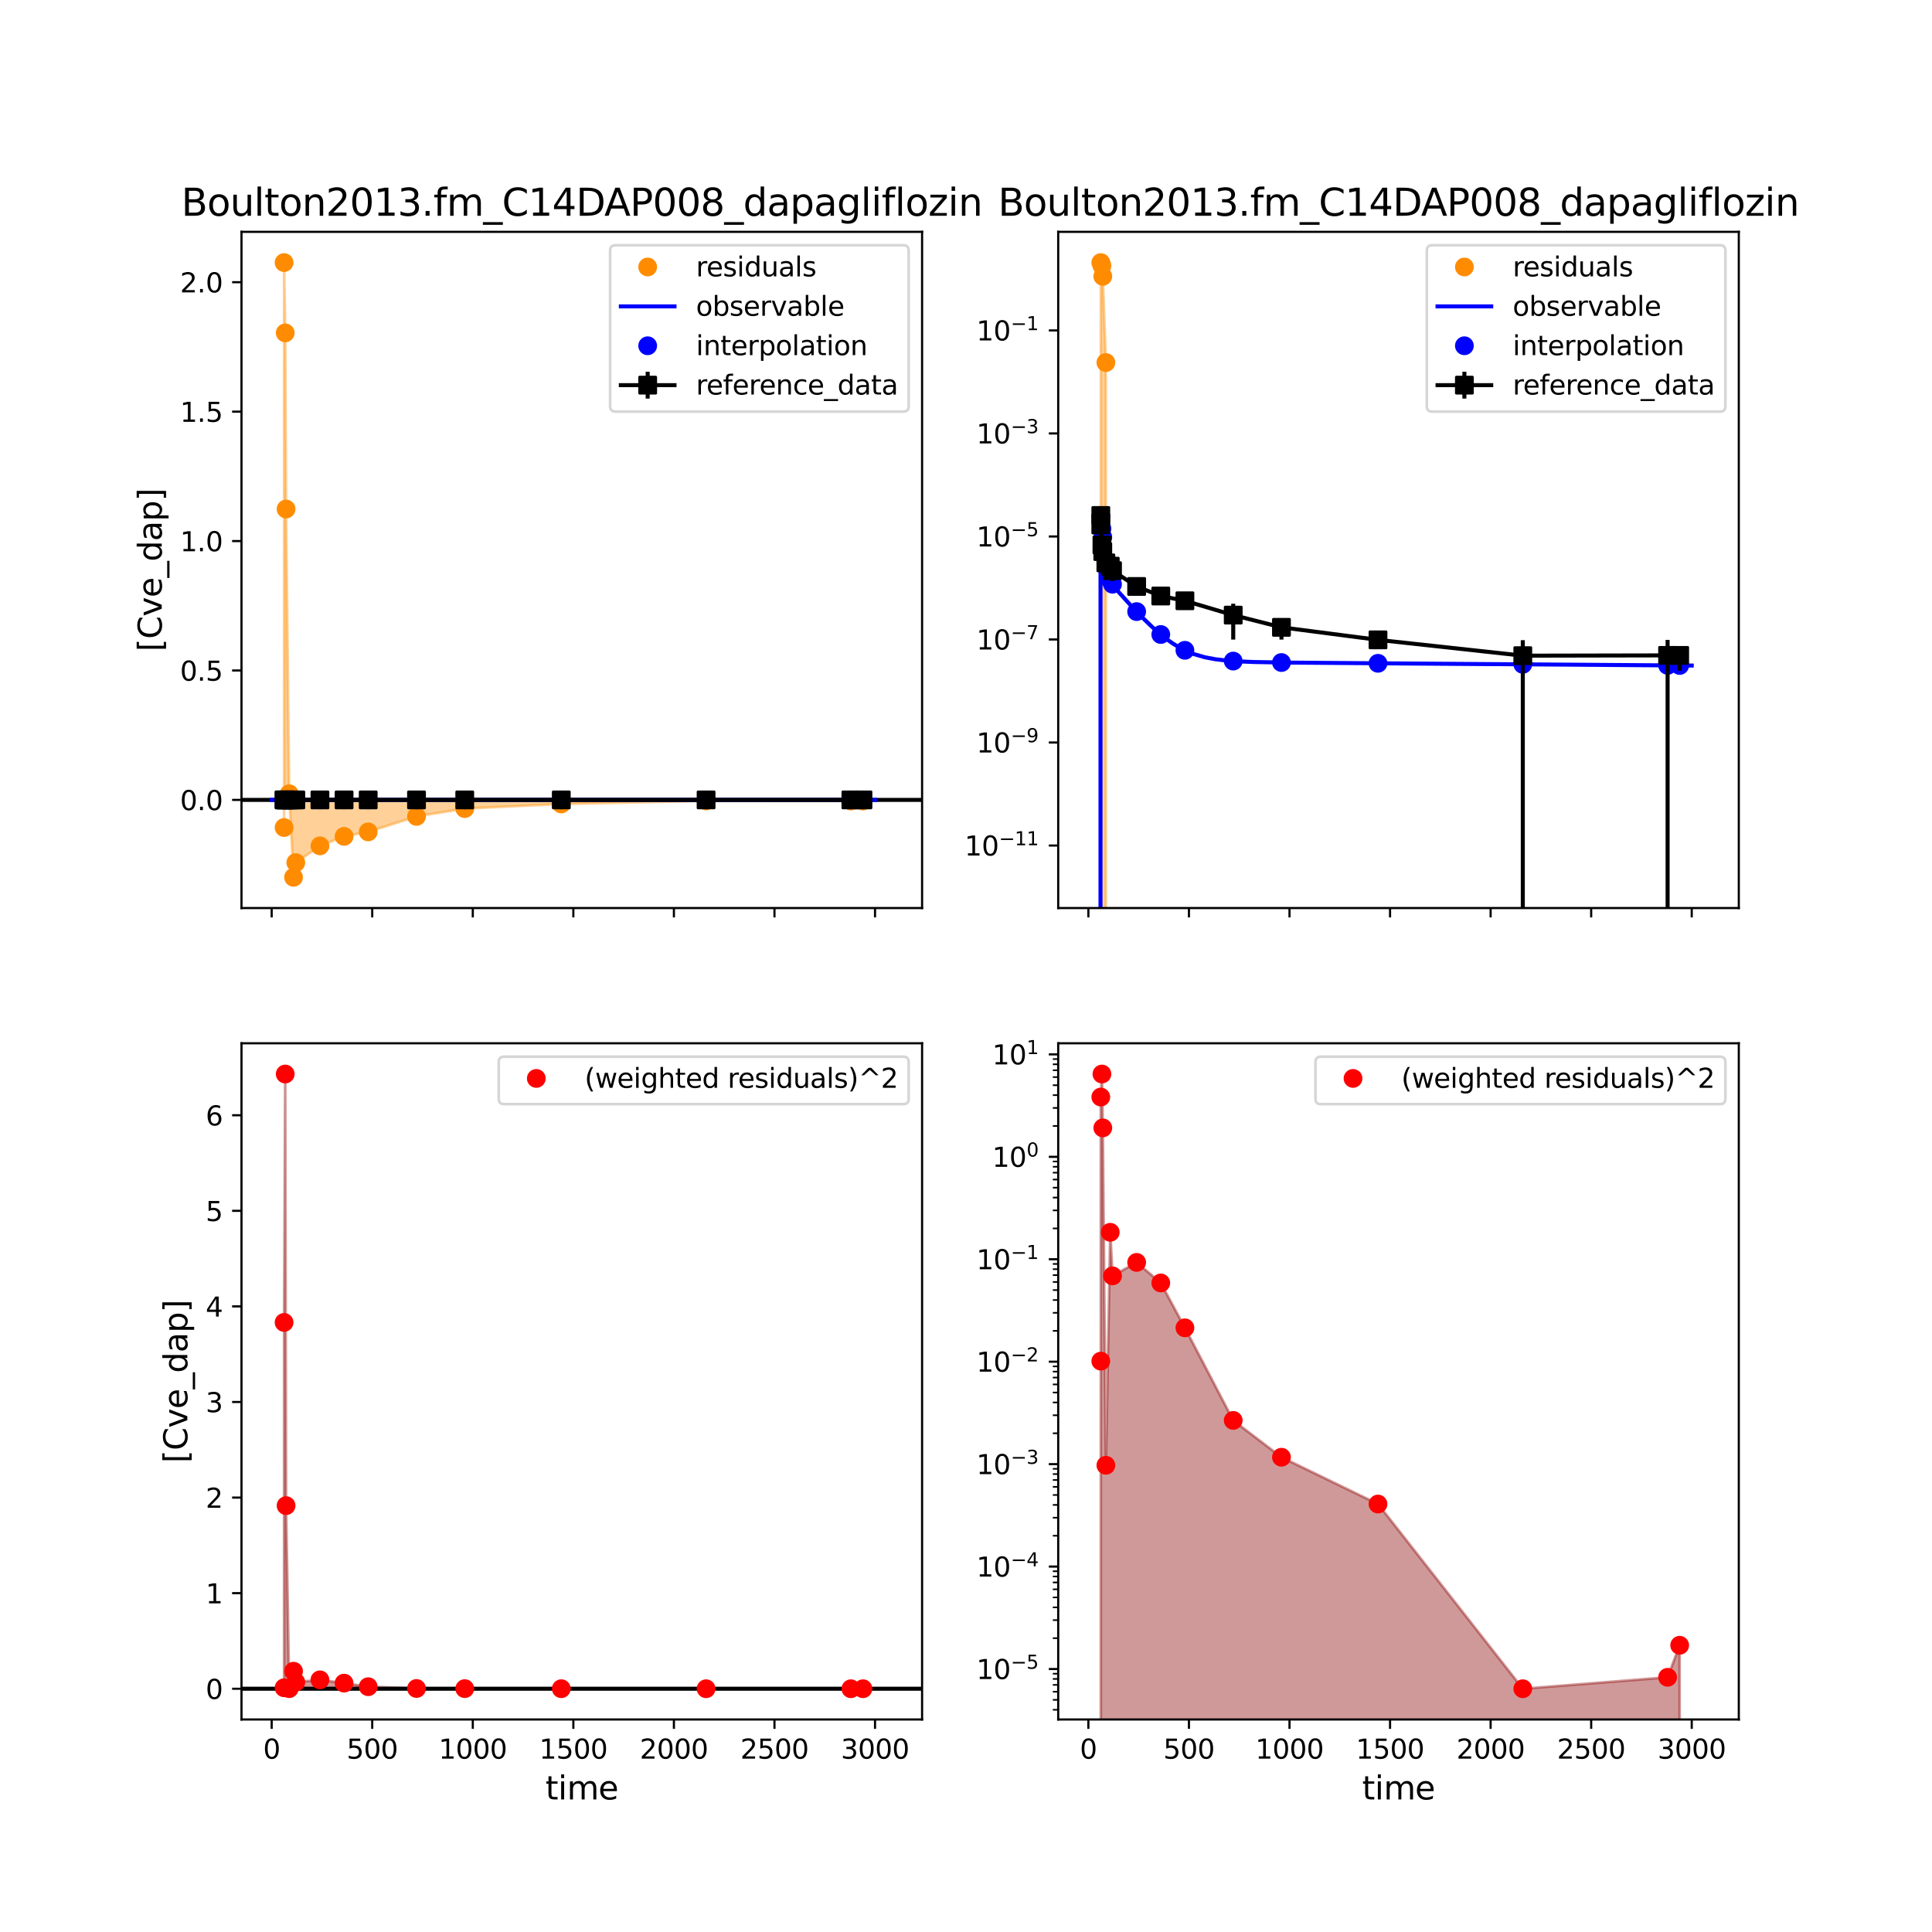 <?xml version="1.0" encoding="utf-8" standalone="no"?>
<!DOCTYPE svg PUBLIC "-//W3C//DTD SVG 1.1//EN"
  "http://www.w3.org/Graphics/SVG/1.1/DTD/svg11.dtd">
<svg xmlns:xlink="http://www.w3.org/1999/xlink" width="720pt" height="720pt" viewBox="0 0 720 720" xmlns="http://www.w3.org/2000/svg" version="1.1">
 <defs>
  <style type="text/css">*{stroke-linejoin: round; stroke-linecap: butt}</style>
 </defs>
 <g id="figure_1">
  <g id="patch_1">
   <path d="M 0 720 
L 720 720 
L 720 0 
L 0 0 
z
" style="fill: #ffffff"/>
  </g>
  <g id="axes_1">
   <g id="patch_2">
    <path d="M 90 338.4 
L 343.636 338.4 
L 343.636 86.4 
L 90 86.4 
z
" style="fill: #ffffff"/>
   </g>
   <g id="PolyCollection_1">
    <defs>
     <path id="m2a8b226c35" d="M 105.873 -421.898 
L 105.873 -411.605 
L 105.873 -622.145 
L 106.291 -595.945 
L 106.614 -530.3 
L 107.764 -424.195 
L 109.398 -393.055 
L 110.237 -398.533 
L 119.231 -404.778 
L 128.225 -408.31 
L 137.22 -409.988 
L 155.223 -415.751 
L 173.196 -418.664 
L 209.173 -420.385 
L 263.138 -421.529 
L 317.103 -421.478 
L 321.601 -421.475 
L 321.601 -421.898 
L 321.601 -421.898 
L 317.103 -421.898 
L 263.138 -421.898 
L 209.173 -421.898 
L 173.196 -421.898 
L 155.223 -421.898 
L 137.22 -421.898 
L 128.225 -421.898 
L 119.231 -421.898 
L 110.237 -421.898 
L 109.398 -421.898 
L 107.764 -421.898 
L 106.614 -421.898 
L 106.291 -421.898 
L 105.873 -421.898 
L 105.873 -421.898 
z
" style="stroke: #ff8c00; stroke-opacity: 0.4"/>
    </defs>
    <g clip-path="url(#p240273ea13)">
     <use xlink:href="#m2a8b226c35" x="0" y="720" style="fill: #ff8c00; fill-opacity: 0.4; stroke: #ff8c00; stroke-opacity: 0.4"/>
    </g>
   </g>
   <g id="matplotlib.axis_1">
    <g id="xtick_1">
     <g id="line2d_1">
      <defs>
       <path id="m57f0e76908" d="M 0 0 
L 0 3.5 
" style="stroke: #000000; stroke-width: 0.8"/>
      </defs>
      <g>
       <use xlink:href="#m57f0e76908" x="101.243" y="338.4" style="stroke: #000000; stroke-width: 0.8"/>
      </g>
     </g>
    </g>
    <g id="xtick_2">
     <g id="line2d_2">
      <g>
       <use xlink:href="#m57f0e76908" x="138.719" y="338.4" style="stroke: #000000; stroke-width: 0.8"/>
      </g>
     </g>
    </g>
    <g id="xtick_3">
     <g id="line2d_3">
      <g>
       <use xlink:href="#m57f0e76908" x="176.194" y="338.4" style="stroke: #000000; stroke-width: 0.8"/>
      </g>
     </g>
    </g>
    <g id="xtick_4">
     <g id="line2d_4">
      <g>
       <use xlink:href="#m57f0e76908" x="213.67" y="338.4" style="stroke: #000000; stroke-width: 0.8"/>
      </g>
     </g>
    </g>
    <g id="xtick_5">
     <g id="line2d_5">
      <g>
       <use xlink:href="#m57f0e76908" x="251.146" y="338.4" style="stroke: #000000; stroke-width: 0.8"/>
      </g>
     </g>
    </g>
    <g id="xtick_6">
     <g id="line2d_6">
      <g>
       <use xlink:href="#m57f0e76908" x="288.622" y="338.4" style="stroke: #000000; stroke-width: 0.8"/>
      </g>
     </g>
    </g>
    <g id="xtick_7">
     <g id="line2d_7">
      <g>
       <use xlink:href="#m57f0e76908" x="326.098" y="338.4" style="stroke: #000000; stroke-width: 0.8"/>
      </g>
     </g>
    </g>
   </g>
   <g id="matplotlib.axis_2">
    <g id="ytick_1">
     <g id="line2d_8">
      <defs>
       <path id="mc8d618d97c" d="M 0 0 
L -3.5 0 
" style="stroke: #000000; stroke-width: 0.8"/>
      </defs>
      <g>
       <use xlink:href="#mc8d618d97c" x="90" y="298.102" style="stroke: #000000; stroke-width: 0.8"/>
      </g>
     </g>
     <g id="text_1">
      <!-- 0.0 -->
      <g transform="translate(67.097 301.901) scale(0.1 -0.1)">
       <defs>
        <path id="DejaVuSans-30" d="M 2034 4250 
Q 1547 4250 1301 3770 
Q 1056 3291 1056 2328 
Q 1056 1369 1301 889 
Q 1547 409 2034 409 
Q 2525 409 2770 889 
Q 3016 1369 3016 2328 
Q 3016 3291 2770 3770 
Q 2525 4250 2034 4250 
z
M 2034 4750 
Q 2819 4750 3233 4129 
Q 3647 3509 3647 2328 
Q 3647 1150 3233 529 
Q 2819 -91 2034 -91 
Q 1250 -91 836 529 
Q 422 1150 422 2328 
Q 422 3509 836 4129 
Q 1250 4750 2034 4750 
z
" transform="scale(0.016)"/>
        <path id="DejaVuSans-2e" d="M 684 794 
L 1344 794 
L 1344 0 
L 684 0 
L 684 794 
z
" transform="scale(0.016)"/>
       </defs>
       <use xlink:href="#DejaVuSans-30"/>
       <use xlink:href="#DejaVuSans-2e" x="63.623"/>
       <use xlink:href="#DejaVuSans-30" x="95.41"/>
      </g>
     </g>
    </g>
    <g id="ytick_2">
     <g id="line2d_9">
      <g>
       <use xlink:href="#mc8d618d97c" x="90" y="249.869" style="stroke: #000000; stroke-width: 0.8"/>
      </g>
     </g>
     <g id="text_2">
      <!-- 0.5 -->
      <g transform="translate(67.097 253.668) scale(0.1 -0.1)">
       <defs>
        <path id="DejaVuSans-35" d="M 691 4666 
L 3169 4666 
L 3169 4134 
L 1269 4134 
L 1269 2991 
Q 1406 3038 1543 3061 
Q 1681 3084 1819 3084 
Q 2600 3084 3056 2656 
Q 3513 2228 3513 1497 
Q 3513 744 3044 326 
Q 2575 -91 1722 -91 
Q 1428 -91 1123 -41 
Q 819 9 494 109 
L 494 744 
Q 775 591 1075 516 
Q 1375 441 1709 441 
Q 2250 441 2565 725 
Q 2881 1009 2881 1497 
Q 2881 1984 2565 2268 
Q 2250 2553 1709 2553 
Q 1456 2553 1204 2497 
Q 953 2441 691 2322 
L 691 4666 
z
" transform="scale(0.016)"/>
       </defs>
       <use xlink:href="#DejaVuSans-30"/>
       <use xlink:href="#DejaVuSans-2e" x="63.623"/>
       <use xlink:href="#DejaVuSans-35" x="95.41"/>
      </g>
     </g>
    </g>
    <g id="ytick_3">
     <g id="line2d_10">
      <g>
       <use xlink:href="#mc8d618d97c" x="90" y="201.636" style="stroke: #000000; stroke-width: 0.8"/>
      </g>
     </g>
     <g id="text_3">
      <!-- 1.0 -->
      <g transform="translate(67.097 205.435) scale(0.1 -0.1)">
       <defs>
        <path id="DejaVuSans-31" d="M 794 531 
L 1825 531 
L 1825 4091 
L 703 3866 
L 703 4441 
L 1819 4666 
L 2450 4666 
L 2450 531 
L 3481 531 
L 3481 0 
L 794 0 
L 794 531 
z
" transform="scale(0.016)"/>
       </defs>
       <use xlink:href="#DejaVuSans-31"/>
       <use xlink:href="#DejaVuSans-2e" x="63.623"/>
       <use xlink:href="#DejaVuSans-30" x="95.41"/>
      </g>
     </g>
    </g>
    <g id="ytick_4">
     <g id="line2d_11">
      <g>
       <use xlink:href="#mc8d618d97c" x="90" y="153.403" style="stroke: #000000; stroke-width: 0.8"/>
      </g>
     </g>
     <g id="text_4">
      <!-- 1.5 -->
      <g transform="translate(67.097 157.202) scale(0.1 -0.1)">
       <use xlink:href="#DejaVuSans-31"/>
       <use xlink:href="#DejaVuSans-2e" x="63.623"/>
       <use xlink:href="#DejaVuSans-35" x="95.41"/>
      </g>
     </g>
    </g>
    <g id="ytick_5">
     <g id="line2d_12">
      <g>
       <use xlink:href="#mc8d618d97c" x="90" y="105.17" style="stroke: #000000; stroke-width: 0.8"/>
      </g>
     </g>
     <g id="text_5">
      <!-- 2.0 -->
      <g transform="translate(67.097 108.969) scale(0.1 -0.1)">
       <defs>
        <path id="DejaVuSans-32" d="M 1228 531 
L 3431 531 
L 3431 0 
L 469 0 
L 469 531 
Q 828 903 1448 1529 
Q 2069 2156 2228 2338 
Q 2531 2678 2651 2914 
Q 2772 3150 2772 3378 
Q 2772 3750 2511 3984 
Q 2250 4219 1831 4219 
Q 1534 4219 1204 4116 
Q 875 4013 500 3803 
L 500 4441 
Q 881 4594 1212 4672 
Q 1544 4750 1819 4750 
Q 2544 4750 2975 4387 
Q 3406 4025 3406 3419 
Q 3406 3131 3298 2873 
Q 3191 2616 2906 2266 
Q 2828 2175 2409 1742 
Q 1991 1309 1228 531 
z
" transform="scale(0.016)"/>
       </defs>
       <use xlink:href="#DejaVuSans-32"/>
       <use xlink:href="#DejaVuSans-2e" x="63.623"/>
       <use xlink:href="#DejaVuSans-30" x="95.41"/>
      </g>
     </g>
    </g>
    <g id="text_6">
     <!-- [Cve_dap] -->
     <g transform="translate(60.267 242.81) rotate(-90) scale(0.12 -0.12)">
      <defs>
       <path id="DejaVuSans-5b" d="M 550 4863 
L 1875 4863 
L 1875 4416 
L 1125 4416 
L 1125 -397 
L 1875 -397 
L 1875 -844 
L 550 -844 
L 550 4863 
z
" transform="scale(0.016)"/>
       <path id="DejaVuSans-43" d="M 4122 4306 
L 4122 3641 
Q 3803 3938 3442 4084 
Q 3081 4231 2675 4231 
Q 1875 4231 1450 3742 
Q 1025 3253 1025 2328 
Q 1025 1406 1450 917 
Q 1875 428 2675 428 
Q 3081 428 3442 575 
Q 3803 722 4122 1019 
L 4122 359 
Q 3791 134 3420 21 
Q 3050 -91 2638 -91 
Q 1578 -91 968 557 
Q 359 1206 359 2328 
Q 359 3453 968 4101 
Q 1578 4750 2638 4750 
Q 3056 4750 3426 4639 
Q 3797 4528 4122 4306 
z
" transform="scale(0.016)"/>
       <path id="DejaVuSans-76" d="M 191 3500 
L 800 3500 
L 1894 563 
L 2988 3500 
L 3597 3500 
L 2284 0 
L 1503 0 
L 191 3500 
z
" transform="scale(0.016)"/>
       <path id="DejaVuSans-65" d="M 3597 1894 
L 3597 1613 
L 953 1613 
Q 991 1019 1311 708 
Q 1631 397 2203 397 
Q 2534 397 2845 478 
Q 3156 559 3463 722 
L 3463 178 
Q 3153 47 2828 -22 
Q 2503 -91 2169 -91 
Q 1331 -91 842 396 
Q 353 884 353 1716 
Q 353 2575 817 3079 
Q 1281 3584 2069 3584 
Q 2775 3584 3186 3129 
Q 3597 2675 3597 1894 
z
M 3022 2063 
Q 3016 2534 2758 2815 
Q 2500 3097 2075 3097 
Q 1594 3097 1305 2825 
Q 1016 2553 972 2059 
L 3022 2063 
z
" transform="scale(0.016)"/>
       <path id="DejaVuSans-5f" d="M 3263 -1063 
L 3263 -1509 
L -63 -1509 
L -63 -1063 
L 3263 -1063 
z
" transform="scale(0.016)"/>
       <path id="DejaVuSans-64" d="M 2906 2969 
L 2906 4863 
L 3481 4863 
L 3481 0 
L 2906 0 
L 2906 525 
Q 2725 213 2448 61 
Q 2172 -91 1784 -91 
Q 1150 -91 751 415 
Q 353 922 353 1747 
Q 353 2572 751 3078 
Q 1150 3584 1784 3584 
Q 2172 3584 2448 3432 
Q 2725 3281 2906 2969 
z
M 947 1747 
Q 947 1113 1208 752 
Q 1469 391 1925 391 
Q 2381 391 2643 752 
Q 2906 1113 2906 1747 
Q 2906 2381 2643 2742 
Q 2381 3103 1925 3103 
Q 1469 3103 1208 2742 
Q 947 2381 947 1747 
z
" transform="scale(0.016)"/>
       <path id="DejaVuSans-61" d="M 2194 1759 
Q 1497 1759 1228 1600 
Q 959 1441 959 1056 
Q 959 750 1161 570 
Q 1363 391 1709 391 
Q 2188 391 2477 730 
Q 2766 1069 2766 1631 
L 2766 1759 
L 2194 1759 
z
M 3341 1997 
L 3341 0 
L 2766 0 
L 2766 531 
Q 2569 213 2275 61 
Q 1981 -91 1556 -91 
Q 1019 -91 701 211 
Q 384 513 384 1019 
Q 384 1609 779 1909 
Q 1175 2209 1959 2209 
L 2766 2209 
L 2766 2266 
Q 2766 2663 2505 2880 
Q 2244 3097 1772 3097 
Q 1472 3097 1187 3025 
Q 903 2953 641 2809 
L 641 3341 
Q 956 3463 1253 3523 
Q 1550 3584 1831 3584 
Q 2591 3584 2966 3190 
Q 3341 2797 3341 1997 
z
" transform="scale(0.016)"/>
       <path id="DejaVuSans-70" d="M 1159 525 
L 1159 -1331 
L 581 -1331 
L 581 3500 
L 1159 3500 
L 1159 2969 
Q 1341 3281 1617 3432 
Q 1894 3584 2278 3584 
Q 2916 3584 3314 3078 
Q 3713 2572 3713 1747 
Q 3713 922 3314 415 
Q 2916 -91 2278 -91 
Q 1894 -91 1617 61 
Q 1341 213 1159 525 
z
M 3116 1747 
Q 3116 2381 2855 2742 
Q 2594 3103 2138 3103 
Q 1681 3103 1420 2742 
Q 1159 2381 1159 1747 
Q 1159 1113 1420 752 
Q 1681 391 2138 391 
Q 2594 391 2855 752 
Q 3116 1113 3116 1747 
z
" transform="scale(0.016)"/>
       <path id="DejaVuSans-5d" d="M 1947 4863 
L 1947 -844 
L 622 -844 
L 622 -397 
L 1369 -397 
L 1369 4416 
L 622 4416 
L 622 4863 
L 1947 4863 
z
" transform="scale(0.016)"/>
      </defs>
      <use xlink:href="#DejaVuSans-5b"/>
      <use xlink:href="#DejaVuSans-43" x="39.014"/>
      <use xlink:href="#DejaVuSans-76" x="108.838"/>
      <use xlink:href="#DejaVuSans-65" x="168.018"/>
      <use xlink:href="#DejaVuSans-5f" x="229.541"/>
      <use xlink:href="#DejaVuSans-64" x="279.541"/>
      <use xlink:href="#DejaVuSans-61" x="343.018"/>
      <use xlink:href="#DejaVuSans-70" x="404.297"/>
      <use xlink:href="#DejaVuSans-5d" x="467.773"/>
     </g>
    </g>
   </g>
   <g id="line2d_13">
    <path d="M 90 298.102 
L 343.636 298.102 
" clip-path="url(#p240273ea13)" style="fill: none; stroke: #000000; stroke-width: 1.5; stroke-linecap: square"/>
   </g>
   <g id="line2d_14">
    <defs>
     <path id="m7b1eaeb1bb" d="M 0 3 
C 0.796 3 1.559 2.684 2.121 2.121 
C 2.684 1.559 3 0.796 3 0 
C 3 -0.796 2.684 -1.559 2.121 -2.121 
C 1.559 -2.684 0.796 -3 0 -3 
C -0.796 -3 -1.559 -2.684 -2.121 -2.121 
C -2.684 -1.559 -3 -0.796 -3 0 
C -3 0.796 -2.684 1.559 -2.121 2.121 
C -1.559 2.684 -0.796 3 0 3 
z
" style="stroke: #ff8c00"/>
    </defs>
    <g clip-path="url(#p240273ea13)">
     <use xlink:href="#m7b1eaeb1bb" x="105.873" y="308.395" style="fill: #ff8c00; stroke: #ff8c00"/>
     <use xlink:href="#m7b1eaeb1bb" x="105.873" y="97.855" style="fill: #ff8c00; stroke: #ff8c00"/>
     <use xlink:href="#m7b1eaeb1bb" x="106.291" y="124.055" style="fill: #ff8c00; stroke: #ff8c00"/>
     <use xlink:href="#m7b1eaeb1bb" x="106.614" y="189.7" style="fill: #ff8c00; stroke: #ff8c00"/>
     <use xlink:href="#m7b1eaeb1bb" x="107.764" y="295.805" style="fill: #ff8c00; stroke: #ff8c00"/>
     <use xlink:href="#m7b1eaeb1bb" x="109.398" y="326.945" style="fill: #ff8c00; stroke: #ff8c00"/>
     <use xlink:href="#m7b1eaeb1bb" x="110.237" y="321.467" style="fill: #ff8c00; stroke: #ff8c00"/>
     <use xlink:href="#m7b1eaeb1bb" x="119.231" y="315.222" style="fill: #ff8c00; stroke: #ff8c00"/>
     <use xlink:href="#m7b1eaeb1bb" x="128.225" y="311.69" style="fill: #ff8c00; stroke: #ff8c00"/>
     <use xlink:href="#m7b1eaeb1bb" x="137.22" y="310.012" style="fill: #ff8c00; stroke: #ff8c00"/>
     <use xlink:href="#m7b1eaeb1bb" x="155.223" y="304.249" style="fill: #ff8c00; stroke: #ff8c00"/>
     <use xlink:href="#m7b1eaeb1bb" x="173.196" y="301.336" style="fill: #ff8c00; stroke: #ff8c00"/>
     <use xlink:href="#m7b1eaeb1bb" x="209.173" y="299.615" style="fill: #ff8c00; stroke: #ff8c00"/>
     <use xlink:href="#m7b1eaeb1bb" x="263.138" y="298.471" style="fill: #ff8c00; stroke: #ff8c00"/>
     <use xlink:href="#m7b1eaeb1bb" x="317.103" y="298.522" style="fill: #ff8c00; stroke: #ff8c00"/>
     <use xlink:href="#m7b1eaeb1bb" x="321.601" y="298.525" style="fill: #ff8c00; stroke: #ff8c00"/>
    </g>
   </g>
   <g id="line2d_15">
    <path d="M 101.243 298.102 
L 326.098 298.102 
L 326.098 298.102 
" clip-path="url(#p240273ea13)" style="fill: none; stroke: #0000ff; stroke-width: 1.5; stroke-linecap: square"/>
   </g>
   <g id="line2d_16">
    <defs>
     <path id="m06c8a92743" d="M 0 3 
C 0.796 3 1.559 2.684 2.121 2.121 
C 2.684 1.559 3 0.796 3 0 
C 3 -0.796 2.684 -1.559 2.121 -2.121 
C 1.559 -2.684 0.796 -3 0 -3 
C -0.796 -3 -1.559 -2.684 -2.121 -2.121 
C -2.684 -1.559 -3 -0.796 -3 0 
C -3 0.796 -2.684 1.559 -2.121 2.121 
C -1.559 2.684 -0.796 3 0 3 
z
" style="stroke: #0000ff"/>
    </defs>
    <g clip-path="url(#p240273ea13)">
     <use xlink:href="#m06c8a92743" x="105.873" y="298.099" style="fill: #0000ff; stroke: #0000ff"/>
     <use xlink:href="#m06c8a92743" x="105.873" y="298.099" style="fill: #0000ff; stroke: #0000ff"/>
     <use xlink:href="#m06c8a92743" x="106.291" y="298.1" style="fill: #0000ff; stroke: #0000ff"/>
     <use xlink:href="#m06c8a92743" x="106.614" y="298.101" style="fill: #0000ff; stroke: #0000ff"/>
     <use xlink:href="#m06c8a92743" x="107.764" y="298.101" style="fill: #0000ff; stroke: #0000ff"/>
     <use xlink:href="#m06c8a92743" x="109.398" y="298.102" style="fill: #0000ff; stroke: #0000ff"/>
     <use xlink:href="#m06c8a92743" x="110.237" y="298.102" style="fill: #0000ff; stroke: #0000ff"/>
     <use xlink:href="#m06c8a92743" x="119.231" y="298.102" style="fill: #0000ff; stroke: #0000ff"/>
     <use xlink:href="#m06c8a92743" x="128.225" y="298.102" style="fill: #0000ff; stroke: #0000ff"/>
     <use xlink:href="#m06c8a92743" x="137.22" y="298.102" style="fill: #0000ff; stroke: #0000ff"/>
     <use xlink:href="#m06c8a92743" x="155.223" y="298.102" style="fill: #0000ff; stroke: #0000ff"/>
     <use xlink:href="#m06c8a92743" x="173.196" y="298.102" style="fill: #0000ff; stroke: #0000ff"/>
     <use xlink:href="#m06c8a92743" x="209.173" y="298.102" style="fill: #0000ff; stroke: #0000ff"/>
     <use xlink:href="#m06c8a92743" x="263.138" y="298.102" style="fill: #0000ff; stroke: #0000ff"/>
     <use xlink:href="#m06c8a92743" x="317.103" y="298.102" style="fill: #0000ff; stroke: #0000ff"/>
     <use xlink:href="#m06c8a92743" x="321.601" y="298.102" style="fill: #0000ff; stroke: #0000ff"/>
    </g>
   </g>
   <g id="LineCollection_1">
    <path d="M 105.873 298.1 
L 105.873 298.098 
" clip-path="url(#p240273ea13)" style="fill: none; stroke: #000000; stroke-width: 1.5"/>
    <path d="M 105.873 298.101 
L 105.873 298.099 
" clip-path="url(#p240273ea13)" style="fill: none; stroke: #000000; stroke-width: 1.5"/>
    <path d="M 106.291 298.101 
L 106.291 298.101 
" clip-path="url(#p240273ea13)" style="fill: none; stroke: #000000; stroke-width: 1.5"/>
    <path d="M 106.614 298.101 
L 106.614 298.101 
" clip-path="url(#p240273ea13)" style="fill: none; stroke: #000000; stroke-width: 1.5"/>
    <path d="M 107.764 298.101 
L 107.764 298.101 
" clip-path="url(#p240273ea13)" style="fill: none; stroke: #000000; stroke-width: 1.5"/>
    <path d="M 109.398 298.101 
L 109.398 298.101 
" clip-path="url(#p240273ea13)" style="fill: none; stroke: #000000; stroke-width: 1.5"/>
    <path d="M 110.237 298.102 
L 110.237 298.101 
" clip-path="url(#p240273ea13)" style="fill: none; stroke: #000000; stroke-width: 1.5"/>
    <path d="M 119.231 298.102 
L 119.231 298.102 
" clip-path="url(#p240273ea13)" style="fill: none; stroke: #000000; stroke-width: 1.5"/>
    <path d="M 128.225 298.102 
L 128.225 298.102 
" clip-path="url(#p240273ea13)" style="fill: none; stroke: #000000; stroke-width: 1.5"/>
    <path d="M 137.22 298.102 
L 137.22 298.102 
" clip-path="url(#p240273ea13)" style="fill: none; stroke: #000000; stroke-width: 1.5"/>
    <path d="M 155.223 298.102 
L 155.223 298.102 
" clip-path="url(#p240273ea13)" style="fill: none; stroke: #000000; stroke-width: 1.5"/>
    <path d="M 173.196 298.102 
L 173.196 298.102 
" clip-path="url(#p240273ea13)" style="fill: none; stroke: #000000; stroke-width: 1.5"/>
    <path d="M 209.173 298.102 
L 209.173 298.102 
" clip-path="url(#p240273ea13)" style="fill: none; stroke: #000000; stroke-width: 1.5"/>
    <path d="M 263.138 298.102 
L 263.138 298.102 
" clip-path="url(#p240273ea13)" style="fill: none; stroke: #000000; stroke-width: 1.5"/>
    <path d="M 317.103 298.102 
L 317.103 298.102 
" clip-path="url(#p240273ea13)" style="fill: none; stroke: #000000; stroke-width: 1.5"/>
    <path d="M 321.601 298.102 
L 321.601 298.102 
" clip-path="url(#p240273ea13)" style="fill: none; stroke: #000000; stroke-width: 1.5"/>
   </g>
   <g id="line2d_17">
    <path d="M 105.873 298.099 
L 105.873 298.1 
L 106.291 298.101 
L 106.614 298.101 
L 107.764 298.101 
L 109.398 298.101 
L 110.237 298.101 
L 119.231 298.102 
L 128.225 298.102 
L 137.22 298.102 
L 155.223 298.102 
L 173.196 298.102 
L 209.173 298.102 
L 263.138 298.102 
L 317.103 298.102 
L 321.601 298.102 
" clip-path="url(#p240273ea13)" style="fill: none; stroke: #000000; stroke-width: 1.5; stroke-linecap: square"/>
    <defs>
     <path id="m9afd2cefd3" d="M -3 3 
L 3 3 
L 3 -3 
L -3 -3 
z
" style="stroke: #000000; stroke-linejoin: miter"/>
    </defs>
    <g clip-path="url(#p240273ea13)">
     <use xlink:href="#m9afd2cefd3" x="105.873" y="298.099" style="stroke: #000000; stroke-linejoin: miter"/>
     <use xlink:href="#m9afd2cefd3" x="105.873" y="298.1" style="stroke: #000000; stroke-linejoin: miter"/>
     <use xlink:href="#m9afd2cefd3" x="106.291" y="298.101" style="stroke: #000000; stroke-linejoin: miter"/>
     <use xlink:href="#m9afd2cefd3" x="106.614" y="298.101" style="stroke: #000000; stroke-linejoin: miter"/>
     <use xlink:href="#m9afd2cefd3" x="107.764" y="298.101" style="stroke: #000000; stroke-linejoin: miter"/>
     <use xlink:href="#m9afd2cefd3" x="109.398" y="298.101" style="stroke: #000000; stroke-linejoin: miter"/>
     <use xlink:href="#m9afd2cefd3" x="110.237" y="298.101" style="stroke: #000000; stroke-linejoin: miter"/>
     <use xlink:href="#m9afd2cefd3" x="119.231" y="298.102" style="stroke: #000000; stroke-linejoin: miter"/>
     <use xlink:href="#m9afd2cefd3" x="128.225" y="298.102" style="stroke: #000000; stroke-linejoin: miter"/>
     <use xlink:href="#m9afd2cefd3" x="137.22" y="298.102" style="stroke: #000000; stroke-linejoin: miter"/>
     <use xlink:href="#m9afd2cefd3" x="155.223" y="298.102" style="stroke: #000000; stroke-linejoin: miter"/>
     <use xlink:href="#m9afd2cefd3" x="173.196" y="298.102" style="stroke: #000000; stroke-linejoin: miter"/>
     <use xlink:href="#m9afd2cefd3" x="209.173" y="298.102" style="stroke: #000000; stroke-linejoin: miter"/>
     <use xlink:href="#m9afd2cefd3" x="263.138" y="298.102" style="stroke: #000000; stroke-linejoin: miter"/>
     <use xlink:href="#m9afd2cefd3" x="317.103" y="298.102" style="stroke: #000000; stroke-linejoin: miter"/>
     <use xlink:href="#m9afd2cefd3" x="321.601" y="298.102" style="stroke: #000000; stroke-linejoin: miter"/>
    </g>
   </g>
   <g id="patch_3">
    <path d="M 90 338.4 
L 90 86.4 
" style="fill: none; stroke: #000000; stroke-width: 0.8; stroke-linejoin: miter; stroke-linecap: square"/>
   </g>
   <g id="patch_4">
    <path d="M 343.636 338.4 
L 343.636 86.4 
" style="fill: none; stroke: #000000; stroke-width: 0.8; stroke-linejoin: miter; stroke-linecap: square"/>
   </g>
   <g id="patch_5">
    <path d="M 90 338.4 
L 343.636 338.4 
" style="fill: none; stroke: #000000; stroke-width: 0.8; stroke-linejoin: miter; stroke-linecap: square"/>
   </g>
   <g id="patch_6">
    <path d="M 90 86.4 
L 343.636 86.4 
" style="fill: none; stroke: #000000; stroke-width: 0.8; stroke-linejoin: miter; stroke-linecap: square"/>
   </g>
   <g id="text_7">
    <!-- Boulton2013.fm_C14DAP008_dapagliflozin -->
    <g transform="translate(67.585 80.4) scale(0.14 -0.14)">
     <defs>
      <path id="DejaVuSans-42" d="M 1259 2228 
L 1259 519 
L 2272 519 
Q 2781 519 3026 730 
Q 3272 941 3272 1375 
Q 3272 1813 3026 2020 
Q 2781 2228 2272 2228 
L 1259 2228 
z
M 1259 4147 
L 1259 2741 
L 2194 2741 
Q 2656 2741 2882 2914 
Q 3109 3088 3109 3444 
Q 3109 3797 2882 3972 
Q 2656 4147 2194 4147 
L 1259 4147 
z
M 628 4666 
L 2241 4666 
Q 2963 4666 3353 4366 
Q 3744 4066 3744 3513 
Q 3744 3084 3544 2831 
Q 3344 2578 2956 2516 
Q 3422 2416 3680 2098 
Q 3938 1781 3938 1306 
Q 3938 681 3513 340 
Q 3088 0 2303 0 
L 628 0 
L 628 4666 
z
" transform="scale(0.016)"/>
      <path id="DejaVuSans-6f" d="M 1959 3097 
Q 1497 3097 1228 2736 
Q 959 2375 959 1747 
Q 959 1119 1226 758 
Q 1494 397 1959 397 
Q 2419 397 2687 759 
Q 2956 1122 2956 1747 
Q 2956 2369 2687 2733 
Q 2419 3097 1959 3097 
z
M 1959 3584 
Q 2709 3584 3137 3096 
Q 3566 2609 3566 1747 
Q 3566 888 3137 398 
Q 2709 -91 1959 -91 
Q 1206 -91 779 398 
Q 353 888 353 1747 
Q 353 2609 779 3096 
Q 1206 3584 1959 3584 
z
" transform="scale(0.016)"/>
      <path id="DejaVuSans-75" d="M 544 1381 
L 544 3500 
L 1119 3500 
L 1119 1403 
Q 1119 906 1312 657 
Q 1506 409 1894 409 
Q 2359 409 2629 706 
Q 2900 1003 2900 1516 
L 2900 3500 
L 3475 3500 
L 3475 0 
L 2900 0 
L 2900 538 
Q 2691 219 2414 64 
Q 2138 -91 1772 -91 
Q 1169 -91 856 284 
Q 544 659 544 1381 
z
M 1991 3584 
L 1991 3584 
z
" transform="scale(0.016)"/>
      <path id="DejaVuSans-6c" d="M 603 4863 
L 1178 4863 
L 1178 0 
L 603 0 
L 603 4863 
z
" transform="scale(0.016)"/>
      <path id="DejaVuSans-74" d="M 1172 4494 
L 1172 3500 
L 2356 3500 
L 2356 3053 
L 1172 3053 
L 1172 1153 
Q 1172 725 1289 603 
Q 1406 481 1766 481 
L 2356 481 
L 2356 0 
L 1766 0 
Q 1100 0 847 248 
Q 594 497 594 1153 
L 594 3053 
L 172 3053 
L 172 3500 
L 594 3500 
L 594 4494 
L 1172 4494 
z
" transform="scale(0.016)"/>
      <path id="DejaVuSans-6e" d="M 3513 2113 
L 3513 0 
L 2938 0 
L 2938 2094 
Q 2938 2591 2744 2837 
Q 2550 3084 2163 3084 
Q 1697 3084 1428 2787 
Q 1159 2491 1159 1978 
L 1159 0 
L 581 0 
L 581 3500 
L 1159 3500 
L 1159 2956 
Q 1366 3272 1645 3428 
Q 1925 3584 2291 3584 
Q 2894 3584 3203 3211 
Q 3513 2838 3513 2113 
z
" transform="scale(0.016)"/>
      <path id="DejaVuSans-33" d="M 2597 2516 
Q 3050 2419 3304 2112 
Q 3559 1806 3559 1356 
Q 3559 666 3084 287 
Q 2609 -91 1734 -91 
Q 1441 -91 1130 -33 
Q 819 25 488 141 
L 488 750 
Q 750 597 1062 519 
Q 1375 441 1716 441 
Q 2309 441 2620 675 
Q 2931 909 2931 1356 
Q 2931 1769 2642 2001 
Q 2353 2234 1838 2234 
L 1294 2234 
L 1294 2753 
L 1863 2753 
Q 2328 2753 2575 2939 
Q 2822 3125 2822 3475 
Q 2822 3834 2567 4026 
Q 2313 4219 1838 4219 
Q 1578 4219 1281 4162 
Q 984 4106 628 3988 
L 628 4550 
Q 988 4650 1302 4700 
Q 1616 4750 1894 4750 
Q 2613 4750 3031 4423 
Q 3450 4097 3450 3541 
Q 3450 3153 3228 2886 
Q 3006 2619 2597 2516 
z
" transform="scale(0.016)"/>
      <path id="DejaVuSans-66" d="M 2375 4863 
L 2375 4384 
L 1825 4384 
Q 1516 4384 1395 4259 
Q 1275 4134 1275 3809 
L 1275 3500 
L 2222 3500 
L 2222 3053 
L 1275 3053 
L 1275 0 
L 697 0 
L 697 3053 
L 147 3053 
L 147 3500 
L 697 3500 
L 697 3744 
Q 697 4328 969 4595 
Q 1241 4863 1831 4863 
L 2375 4863 
z
" transform="scale(0.016)"/>
      <path id="DejaVuSans-6d" d="M 3328 2828 
Q 3544 3216 3844 3400 
Q 4144 3584 4550 3584 
Q 5097 3584 5394 3201 
Q 5691 2819 5691 2113 
L 5691 0 
L 5113 0 
L 5113 2094 
Q 5113 2597 4934 2840 
Q 4756 3084 4391 3084 
Q 3944 3084 3684 2787 
Q 3425 2491 3425 1978 
L 3425 0 
L 2847 0 
L 2847 2094 
Q 2847 2600 2669 2842 
Q 2491 3084 2119 3084 
Q 1678 3084 1418 2786 
Q 1159 2488 1159 1978 
L 1159 0 
L 581 0 
L 581 3500 
L 1159 3500 
L 1159 2956 
Q 1356 3278 1631 3431 
Q 1906 3584 2284 3584 
Q 2666 3584 2933 3390 
Q 3200 3197 3328 2828 
z
" transform="scale(0.016)"/>
      <path id="DejaVuSans-34" d="M 2419 4116 
L 825 1625 
L 2419 1625 
L 2419 4116 
z
M 2253 4666 
L 3047 4666 
L 3047 1625 
L 3713 1625 
L 3713 1100 
L 3047 1100 
L 3047 0 
L 2419 0 
L 2419 1100 
L 313 1100 
L 313 1709 
L 2253 4666 
z
" transform="scale(0.016)"/>
      <path id="DejaVuSans-44" d="M 1259 4147 
L 1259 519 
L 2022 519 
Q 2988 519 3436 956 
Q 3884 1394 3884 2338 
Q 3884 3275 3436 3711 
Q 2988 4147 2022 4147 
L 1259 4147 
z
M 628 4666 
L 1925 4666 
Q 3281 4666 3915 4102 
Q 4550 3538 4550 2338 
Q 4550 1131 3912 565 
Q 3275 0 1925 0 
L 628 0 
L 628 4666 
z
" transform="scale(0.016)"/>
      <path id="DejaVuSans-41" d="M 2188 4044 
L 1331 1722 
L 3047 1722 
L 2188 4044 
z
M 1831 4666 
L 2547 4666 
L 4325 0 
L 3669 0 
L 3244 1197 
L 1141 1197 
L 716 0 
L 50 0 
L 1831 4666 
z
" transform="scale(0.016)"/>
      <path id="DejaVuSans-50" d="M 1259 4147 
L 1259 2394 
L 2053 2394 
Q 2494 2394 2734 2622 
Q 2975 2850 2975 3272 
Q 2975 3691 2734 3919 
Q 2494 4147 2053 4147 
L 1259 4147 
z
M 628 4666 
L 2053 4666 
Q 2838 4666 3239 4311 
Q 3641 3956 3641 3272 
Q 3641 2581 3239 2228 
Q 2838 1875 2053 1875 
L 1259 1875 
L 1259 0 
L 628 0 
L 628 4666 
z
" transform="scale(0.016)"/>
      <path id="DejaVuSans-38" d="M 2034 2216 
Q 1584 2216 1326 1975 
Q 1069 1734 1069 1313 
Q 1069 891 1326 650 
Q 1584 409 2034 409 
Q 2484 409 2743 651 
Q 3003 894 3003 1313 
Q 3003 1734 2745 1975 
Q 2488 2216 2034 2216 
z
M 1403 2484 
Q 997 2584 770 2862 
Q 544 3141 544 3541 
Q 544 4100 942 4425 
Q 1341 4750 2034 4750 
Q 2731 4750 3128 4425 
Q 3525 4100 3525 3541 
Q 3525 3141 3298 2862 
Q 3072 2584 2669 2484 
Q 3125 2378 3379 2068 
Q 3634 1759 3634 1313 
Q 3634 634 3220 271 
Q 2806 -91 2034 -91 
Q 1263 -91 848 271 
Q 434 634 434 1313 
Q 434 1759 690 2068 
Q 947 2378 1403 2484 
z
M 1172 3481 
Q 1172 3119 1398 2916 
Q 1625 2713 2034 2713 
Q 2441 2713 2670 2916 
Q 2900 3119 2900 3481 
Q 2900 3844 2670 4047 
Q 2441 4250 2034 4250 
Q 1625 4250 1398 4047 
Q 1172 3844 1172 3481 
z
" transform="scale(0.016)"/>
      <path id="DejaVuSans-67" d="M 2906 1791 
Q 2906 2416 2648 2759 
Q 2391 3103 1925 3103 
Q 1463 3103 1205 2759 
Q 947 2416 947 1791 
Q 947 1169 1205 825 
Q 1463 481 1925 481 
Q 2391 481 2648 825 
Q 2906 1169 2906 1791 
z
M 3481 434 
Q 3481 -459 3084 -895 
Q 2688 -1331 1869 -1331 
Q 1566 -1331 1297 -1286 
Q 1028 -1241 775 -1147 
L 775 -588 
Q 1028 -725 1275 -790 
Q 1522 -856 1778 -856 
Q 2344 -856 2625 -561 
Q 2906 -266 2906 331 
L 2906 616 
Q 2728 306 2450 153 
Q 2172 0 1784 0 
Q 1141 0 747 490 
Q 353 981 353 1791 
Q 353 2603 747 3093 
Q 1141 3584 1784 3584 
Q 2172 3584 2450 3431 
Q 2728 3278 2906 2969 
L 2906 3500 
L 3481 3500 
L 3481 434 
z
" transform="scale(0.016)"/>
      <path id="DejaVuSans-69" d="M 603 3500 
L 1178 3500 
L 1178 0 
L 603 0 
L 603 3500 
z
M 603 4863 
L 1178 4863 
L 1178 4134 
L 603 4134 
L 603 4863 
z
" transform="scale(0.016)"/>
      <path id="DejaVuSans-7a" d="M 353 3500 
L 3084 3500 
L 3084 2975 
L 922 459 
L 3084 459 
L 3084 0 
L 275 0 
L 275 525 
L 2438 3041 
L 353 3041 
L 353 3500 
z
" transform="scale(0.016)"/>
     </defs>
     <use xlink:href="#DejaVuSans-42"/>
     <use xlink:href="#DejaVuSans-6f" x="68.604"/>
     <use xlink:href="#DejaVuSans-75" x="129.785"/>
     <use xlink:href="#DejaVuSans-6c" x="193.164"/>
     <use xlink:href="#DejaVuSans-74" x="220.947"/>
     <use xlink:href="#DejaVuSans-6f" x="260.156"/>
     <use xlink:href="#DejaVuSans-6e" x="321.338"/>
     <use xlink:href="#DejaVuSans-32" x="384.717"/>
     <use xlink:href="#DejaVuSans-30" x="448.34"/>
     <use xlink:href="#DejaVuSans-31" x="511.963"/>
     <use xlink:href="#DejaVuSans-33" x="575.586"/>
     <use xlink:href="#DejaVuSans-2e" x="639.209"/>
     <use xlink:href="#DejaVuSans-66" x="670.996"/>
     <use xlink:href="#DejaVuSans-6d" x="706.201"/>
     <use xlink:href="#DejaVuSans-5f" x="803.613"/>
     <use xlink:href="#DejaVuSans-43" x="853.613"/>
     <use xlink:href="#DejaVuSans-31" x="923.438"/>
     <use xlink:href="#DejaVuSans-34" x="987.061"/>
     <use xlink:href="#DejaVuSans-44" x="1050.684"/>
     <use xlink:href="#DejaVuSans-41" x="1125.936"/>
     <use xlink:href="#DejaVuSans-50" x="1194.344"/>
     <use xlink:href="#DejaVuSans-30" x="1254.646"/>
     <use xlink:href="#DejaVuSans-30" x="1318.27"/>
     <use xlink:href="#DejaVuSans-38" x="1381.893"/>
     <use xlink:href="#DejaVuSans-5f" x="1445.516"/>
     <use xlink:href="#DejaVuSans-64" x="1495.516"/>
     <use xlink:href="#DejaVuSans-61" x="1558.992"/>
     <use xlink:href="#DejaVuSans-70" x="1620.271"/>
     <use xlink:href="#DejaVuSans-61" x="1683.748"/>
     <use xlink:href="#DejaVuSans-67" x="1745.027"/>
     <use xlink:href="#DejaVuSans-6c" x="1808.504"/>
     <use xlink:href="#DejaVuSans-69" x="1836.287"/>
     <use xlink:href="#DejaVuSans-66" x="1864.07"/>
     <use xlink:href="#DejaVuSans-6c" x="1899.275"/>
     <use xlink:href="#DejaVuSans-6f" x="1927.059"/>
     <use xlink:href="#DejaVuSans-7a" x="1988.24"/>
     <use xlink:href="#DejaVuSans-69" x="2040.73"/>
     <use xlink:href="#DejaVuSans-6e" x="2068.514"/>
    </g>
   </g>
   <g id="legend_1">
    <g id="patch_7">
     <path d="M 229.371 153.391 
L 336.636 153.391 
Q 338.636 153.391 338.636 151.391 
L 338.636 93.4 
Q 338.636 91.4 336.636 91.4 
L 229.371 91.4 
Q 227.371 91.4 227.371 93.4 
L 227.371 151.391 
Q 227.371 153.391 229.371 153.391 
z
" style="fill: #ffffff; opacity: 0.8; stroke: #cccccc; stroke-linejoin: miter"/>
    </g>
    <g id="line2d_18">
     <g>
      <use xlink:href="#m7b1eaeb1bb" x="241.371" y="99.498" style="fill: #ff8c00; stroke: #ff8c00"/>
     </g>
    </g>
    <g id="text_8">
     <!-- residuals -->
     <g transform="translate(259.371 102.998) scale(0.1 -0.1)">
      <defs>
       <path id="DejaVuSans-72" d="M 2631 2963 
Q 2534 3019 2420 3045 
Q 2306 3072 2169 3072 
Q 1681 3072 1420 2755 
Q 1159 2438 1159 1844 
L 1159 0 
L 581 0 
L 581 3500 
L 1159 3500 
L 1159 2956 
Q 1341 3275 1631 3429 
Q 1922 3584 2338 3584 
Q 2397 3584 2469 3576 
Q 2541 3569 2628 3553 
L 2631 2963 
z
" transform="scale(0.016)"/>
       <path id="DejaVuSans-73" d="M 2834 3397 
L 2834 2853 
Q 2591 2978 2328 3040 
Q 2066 3103 1784 3103 
Q 1356 3103 1142 2972 
Q 928 2841 928 2578 
Q 928 2378 1081 2264 
Q 1234 2150 1697 2047 
L 1894 2003 
Q 2506 1872 2764 1633 
Q 3022 1394 3022 966 
Q 3022 478 2636 193 
Q 2250 -91 1575 -91 
Q 1294 -91 989 -36 
Q 684 19 347 128 
L 347 722 
Q 666 556 975 473 
Q 1284 391 1588 391 
Q 1994 391 2212 530 
Q 2431 669 2431 922 
Q 2431 1156 2273 1281 
Q 2116 1406 1581 1522 
L 1381 1569 
Q 847 1681 609 1914 
Q 372 2147 372 2553 
Q 372 3047 722 3315 
Q 1072 3584 1716 3584 
Q 2034 3584 2315 3537 
Q 2597 3491 2834 3397 
z
" transform="scale(0.016)"/>
      </defs>
      <use xlink:href="#DejaVuSans-72"/>
      <use xlink:href="#DejaVuSans-65" x="38.863"/>
      <use xlink:href="#DejaVuSans-73" x="100.387"/>
      <use xlink:href="#DejaVuSans-69" x="152.486"/>
      <use xlink:href="#DejaVuSans-64" x="180.27"/>
      <use xlink:href="#DejaVuSans-75" x="243.746"/>
      <use xlink:href="#DejaVuSans-61" x="307.125"/>
      <use xlink:href="#DejaVuSans-6c" x="368.404"/>
      <use xlink:href="#DejaVuSans-73" x="396.188"/>
     </g>
    </g>
    <g id="line2d_19">
     <path d="M 231.371 114.177 
L 241.371 114.177 
L 251.371 114.177 
" style="fill: none; stroke: #0000ff; stroke-width: 1.5; stroke-linecap: square"/>
    </g>
    <g id="text_9">
     <!-- observable -->
     <g transform="translate(259.371 117.677) scale(0.1 -0.1)">
      <defs>
       <path id="DejaVuSans-62" d="M 3116 1747 
Q 3116 2381 2855 2742 
Q 2594 3103 2138 3103 
Q 1681 3103 1420 2742 
Q 1159 2381 1159 1747 
Q 1159 1113 1420 752 
Q 1681 391 2138 391 
Q 2594 391 2855 752 
Q 3116 1113 3116 1747 
z
M 1159 2969 
Q 1341 3281 1617 3432 
Q 1894 3584 2278 3584 
Q 2916 3584 3314 3078 
Q 3713 2572 3713 1747 
Q 3713 922 3314 415 
Q 2916 -91 2278 -91 
Q 1894 -91 1617 61 
Q 1341 213 1159 525 
L 1159 0 
L 581 0 
L 581 4863 
L 1159 4863 
L 1159 2969 
z
" transform="scale(0.016)"/>
      </defs>
      <use xlink:href="#DejaVuSans-6f"/>
      <use xlink:href="#DejaVuSans-62" x="61.182"/>
      <use xlink:href="#DejaVuSans-73" x="124.658"/>
      <use xlink:href="#DejaVuSans-65" x="176.758"/>
      <use xlink:href="#DejaVuSans-72" x="238.281"/>
      <use xlink:href="#DejaVuSans-76" x="279.395"/>
      <use xlink:href="#DejaVuSans-61" x="338.574"/>
      <use xlink:href="#DejaVuSans-62" x="399.854"/>
      <use xlink:href="#DejaVuSans-6c" x="463.33"/>
      <use xlink:href="#DejaVuSans-65" x="491.113"/>
     </g>
    </g>
    <g id="line2d_20">
     <g>
      <use xlink:href="#m06c8a92743" x="241.371" y="128.855" style="fill: #0000ff; stroke: #0000ff"/>
     </g>
    </g>
    <g id="text_10">
     <!-- interpolation -->
     <g transform="translate(259.371 132.355) scale(0.1 -0.1)">
      <use xlink:href="#DejaVuSans-69"/>
      <use xlink:href="#DejaVuSans-6e" x="27.783"/>
      <use xlink:href="#DejaVuSans-74" x="91.162"/>
      <use xlink:href="#DejaVuSans-65" x="130.371"/>
      <use xlink:href="#DejaVuSans-72" x="191.895"/>
      <use xlink:href="#DejaVuSans-70" x="233.008"/>
      <use xlink:href="#DejaVuSans-6f" x="296.484"/>
      <use xlink:href="#DejaVuSans-6c" x="357.666"/>
      <use xlink:href="#DejaVuSans-61" x="385.449"/>
      <use xlink:href="#DejaVuSans-74" x="446.729"/>
      <use xlink:href="#DejaVuSans-69" x="485.938"/>
      <use xlink:href="#DejaVuSans-6f" x="513.721"/>
      <use xlink:href="#DejaVuSans-6e" x="574.902"/>
     </g>
    </g>
    <g id="LineCollection_2">
     <path d="M 241.371 148.533 
L 241.371 138.533 
" style="fill: none; stroke: #000000; stroke-width: 1.5"/>
    </g>
    <g id="line2d_21">
     <path d="M 231.371 143.533 
L 251.371 143.533 
" style="fill: none; stroke: #000000; stroke-width: 1.5; stroke-linecap: square"/>
    </g>
    <g id="line2d_22">
     <g>
      <use xlink:href="#m9afd2cefd3" x="241.371" y="143.533" style="stroke: #000000; stroke-linejoin: miter"/>
     </g>
    </g>
    <g id="text_11">
     <!-- reference_data -->
     <g transform="translate(259.371 147.033) scale(0.1 -0.1)">
      <defs>
       <path id="DejaVuSans-63" d="M 3122 3366 
L 3122 2828 
Q 2878 2963 2633 3030 
Q 2388 3097 2138 3097 
Q 1578 3097 1268 2742 
Q 959 2388 959 1747 
Q 959 1106 1268 751 
Q 1578 397 2138 397 
Q 2388 397 2633 464 
Q 2878 531 3122 666 
L 3122 134 
Q 2881 22 2623 -34 
Q 2366 -91 2075 -91 
Q 1284 -91 818 406 
Q 353 903 353 1747 
Q 353 2603 823 3093 
Q 1294 3584 2113 3584 
Q 2378 3584 2631 3529 
Q 2884 3475 3122 3366 
z
" transform="scale(0.016)"/>
      </defs>
      <use xlink:href="#DejaVuSans-72"/>
      <use xlink:href="#DejaVuSans-65" x="38.863"/>
      <use xlink:href="#DejaVuSans-66" x="100.387"/>
      <use xlink:href="#DejaVuSans-65" x="135.592"/>
      <use xlink:href="#DejaVuSans-72" x="197.115"/>
      <use xlink:href="#DejaVuSans-65" x="235.979"/>
      <use xlink:href="#DejaVuSans-6e" x="297.502"/>
      <use xlink:href="#DejaVuSans-63" x="360.881"/>
      <use xlink:href="#DejaVuSans-65" x="415.861"/>
      <use xlink:href="#DejaVuSans-5f" x="477.385"/>
      <use xlink:href="#DejaVuSans-64" x="527.385"/>
      <use xlink:href="#DejaVuSans-61" x="590.861"/>
      <use xlink:href="#DejaVuSans-74" x="652.141"/>
      <use xlink:href="#DejaVuSans-61" x="691.35"/>
     </g>
    </g>
   </g>
  </g>
  <g id="axes_2">
   <g id="patch_8">
    <path d="M 394.364 338.4 
L 648 338.4 
L 648 86.4 
L 394.364 86.4 
z
" style="fill: #ffffff"/>
   </g>
   <g id="PolyCollection_2">
    <path d="M 410.237 19300.117 
L 410.237 19300.117 
L 410.237 97.855 
L 410.655 99.024 
L 410.978 102.971 
L 412.127 135.106 
L 413.762 19300.117 
L 414.601 19300.117 
L 423.595 19300.117 
L 432.589 19300.117 
L 441.583 19300.117 
L 459.587 19300.117 
L 477.56 19300.117 
L 513.537 19300.117 
L 567.502 19300.117 
L 621.467 19300.117 
L 625.964 19300.117 
L 625.964 19300.117 
L 625.964 19300.117 
L 621.467 19300.117 
L 567.502 19300.117 
L 513.537 19300.117 
L 477.56 19300.117 
L 459.587 19300.117 
L 441.583 19300.117 
L 432.589 19300.117 
L 423.595 19300.117 
L 414.601 19300.117 
L 413.762 19300.117 
L 412.127 19300.117 
L 410.978 19300.117 
L 410.655 19300.117 
L 410.237 19300.117 
L 410.237 19300.117 
z
" clip-path="url(#p9f667dd0a3)" style="fill: #ff8c00; fill-opacity: 0.4; stroke: #ff8c00; stroke-opacity: 0.4"/>
   </g>
   <g id="matplotlib.axis_3">
    <g id="xtick_8">
     <g id="line2d_23">
      <g>
       <use xlink:href="#m57f0e76908" x="405.606" y="338.4" style="stroke: #000000; stroke-width: 0.8"/>
      </g>
     </g>
    </g>
    <g id="xtick_9">
     <g id="line2d_24">
      <g>
       <use xlink:href="#m57f0e76908" x="443.082" y="338.4" style="stroke: #000000; stroke-width: 0.8"/>
      </g>
     </g>
    </g>
    <g id="xtick_10">
     <g id="line2d_25">
      <g>
       <use xlink:href="#m57f0e76908" x="480.558" y="338.4" style="stroke: #000000; stroke-width: 0.8"/>
      </g>
     </g>
    </g>
    <g id="xtick_11">
     <g id="line2d_26">
      <g>
       <use xlink:href="#m57f0e76908" x="518.034" y="338.4" style="stroke: #000000; stroke-width: 0.8"/>
      </g>
     </g>
    </g>
    <g id="xtick_12">
     <g id="line2d_27">
      <g>
       <use xlink:href="#m57f0e76908" x="555.51" y="338.4" style="stroke: #000000; stroke-width: 0.8"/>
      </g>
     </g>
    </g>
    <g id="xtick_13">
     <g id="line2d_28">
      <g>
       <use xlink:href="#m57f0e76908" x="592.985" y="338.4" style="stroke: #000000; stroke-width: 0.8"/>
      </g>
     </g>
    </g>
    <g id="xtick_14">
     <g id="line2d_29">
      <g>
       <use xlink:href="#m57f0e76908" x="630.461" y="338.4" style="stroke: #000000; stroke-width: 0.8"/>
      </g>
     </g>
    </g>
   </g>
   <g id="matplotlib.axis_4">
    <g id="ytick_6">
     <g id="line2d_30">
      <g>
       <use xlink:href="#mc8d618d97c" x="394.364" y="315.101" style="stroke: #000000; stroke-width: 0.8"/>
      </g>
     </g>
     <g id="text_12">
      <!-- $\mathdefault{10^{-11}}$ -->
      <g transform="translate(359.464 318.901) scale(0.1 -0.1)">
       <defs>
        <path id="DejaVuSans-2212" d="M 678 2272 
L 4684 2272 
L 4684 1741 
L 678 1741 
L 678 2272 
z
" transform="scale(0.016)"/>
       </defs>
       <use xlink:href="#DejaVuSans-31" transform="translate(0 0.684)"/>
       <use xlink:href="#DejaVuSans-30" transform="translate(63.623 0.684)"/>
       <use xlink:href="#DejaVuSans-2212" transform="translate(128.203 38.966) scale(0.7)"/>
       <use xlink:href="#DejaVuSans-31" transform="translate(186.855 38.966) scale(0.7)"/>
       <use xlink:href="#DejaVuSans-31" transform="translate(231.392 38.966) scale(0.7)"/>
      </g>
     </g>
    </g>
    <g id="ytick_7">
     <g id="line2d_31">
      <g>
       <use xlink:href="#mc8d618d97c" x="394.364" y="276.709" style="stroke: #000000; stroke-width: 0.8"/>
      </g>
     </g>
     <g id="text_13">
      <!-- $\mathdefault{10^{-9}}$ -->
      <g transform="translate(363.864 280.508) scale(0.1 -0.1)">
       <defs>
        <path id="DejaVuSans-39" d="M 703 97 
L 703 672 
Q 941 559 1184 500 
Q 1428 441 1663 441 
Q 2288 441 2617 861 
Q 2947 1281 2994 2138 
Q 2813 1869 2534 1725 
Q 2256 1581 1919 1581 
Q 1219 1581 811 2004 
Q 403 2428 403 3163 
Q 403 3881 828 4315 
Q 1253 4750 1959 4750 
Q 2769 4750 3195 4129 
Q 3622 3509 3622 2328 
Q 3622 1225 3098 567 
Q 2575 -91 1691 -91 
Q 1453 -91 1209 -44 
Q 966 3 703 97 
z
M 1959 2075 
Q 2384 2075 2632 2365 
Q 2881 2656 2881 3163 
Q 2881 3666 2632 3958 
Q 2384 4250 1959 4250 
Q 1534 4250 1286 3958 
Q 1038 3666 1038 3163 
Q 1038 2656 1286 2365 
Q 1534 2075 1959 2075 
z
" transform="scale(0.016)"/>
       </defs>
       <use xlink:href="#DejaVuSans-31" transform="translate(0 0.766)"/>
       <use xlink:href="#DejaVuSans-30" transform="translate(63.623 0.766)"/>
       <use xlink:href="#DejaVuSans-2212" transform="translate(128.203 39.047) scale(0.7)"/>
       <use xlink:href="#DejaVuSans-39" transform="translate(186.855 39.047) scale(0.7)"/>
      </g>
     </g>
    </g>
    <g id="ytick_8">
     <g id="line2d_32">
      <g>
       <use xlink:href="#mc8d618d97c" x="394.364" y="238.317" style="stroke: #000000; stroke-width: 0.8"/>
      </g>
     </g>
     <g id="text_14">
      <!-- $\mathdefault{10^{-7}}$ -->
      <g transform="translate(363.864 242.116) scale(0.1 -0.1)">
       <defs>
        <path id="DejaVuSans-37" d="M 525 4666 
L 3525 4666 
L 3525 4397 
L 1831 0 
L 1172 0 
L 2766 4134 
L 525 4134 
L 525 4666 
z
" transform="scale(0.016)"/>
       </defs>
       <use xlink:href="#DejaVuSans-31" transform="translate(0 0.684)"/>
       <use xlink:href="#DejaVuSans-30" transform="translate(63.623 0.684)"/>
       <use xlink:href="#DejaVuSans-2212" transform="translate(128.203 38.966) scale(0.7)"/>
       <use xlink:href="#DejaVuSans-37" transform="translate(186.855 38.966) scale(0.7)"/>
      </g>
     </g>
    </g>
    <g id="ytick_9">
     <g id="line2d_33">
      <g>
       <use xlink:href="#mc8d618d97c" x="394.364" y="199.924" style="stroke: #000000; stroke-width: 0.8"/>
      </g>
     </g>
     <g id="text_15">
      <!-- $\mathdefault{10^{-5}}$ -->
      <g transform="translate(363.864 203.724) scale(0.1 -0.1)">
       <use xlink:href="#DejaVuSans-31" transform="translate(0 0.684)"/>
       <use xlink:href="#DejaVuSans-30" transform="translate(63.623 0.684)"/>
       <use xlink:href="#DejaVuSans-2212" transform="translate(128.203 38.966) scale(0.7)"/>
       <use xlink:href="#DejaVuSans-35" transform="translate(186.855 38.966) scale(0.7)"/>
      </g>
     </g>
    </g>
    <g id="ytick_10">
     <g id="line2d_34">
      <g>
       <use xlink:href="#mc8d618d97c" x="394.364" y="161.532" style="stroke: #000000; stroke-width: 0.8"/>
      </g>
     </g>
     <g id="text_16">
      <!-- $\mathdefault{10^{-3}}$ -->
      <g transform="translate(363.864 165.331) scale(0.1 -0.1)">
       <use xlink:href="#DejaVuSans-31" transform="translate(0 0.766)"/>
       <use xlink:href="#DejaVuSans-30" transform="translate(63.623 0.766)"/>
       <use xlink:href="#DejaVuSans-2212" transform="translate(128.203 39.047) scale(0.7)"/>
       <use xlink:href="#DejaVuSans-33" transform="translate(186.855 39.047) scale(0.7)"/>
      </g>
     </g>
    </g>
    <g id="ytick_11">
     <g id="line2d_35">
      <g>
       <use xlink:href="#mc8d618d97c" x="394.364" y="123.14" style="stroke: #000000; stroke-width: 0.8"/>
      </g>
     </g>
     <g id="text_17">
      <!-- $\mathdefault{10^{-1}}$ -->
      <g transform="translate(363.864 126.939) scale(0.1 -0.1)">
       <use xlink:href="#DejaVuSans-31" transform="translate(0 0.684)"/>
       <use xlink:href="#DejaVuSans-30" transform="translate(63.623 0.684)"/>
       <use xlink:href="#DejaVuSans-2212" transform="translate(128.203 38.966) scale(0.7)"/>
       <use xlink:href="#DejaVuSans-31" transform="translate(186.855 38.966) scale(0.7)"/>
      </g>
     </g>
    </g>
   </g>
   <g id="line2d_36">
    <g clip-path="url(#p9f667dd0a3)">
     <use xlink:href="#m7b1eaeb1bb" x="410.237" y="19300.117" style="fill: #ff8c00; stroke: #ff8c00"/>
     <use xlink:href="#m7b1eaeb1bb" x="410.237" y="97.855" style="fill: #ff8c00; stroke: #ff8c00"/>
     <use xlink:href="#m7b1eaeb1bb" x="410.655" y="99.024" style="fill: #ff8c00; stroke: #ff8c00"/>
     <use xlink:href="#m7b1eaeb1bb" x="410.978" y="102.971" style="fill: #ff8c00; stroke: #ff8c00"/>
     <use xlink:href="#m7b1eaeb1bb" x="412.127" y="135.106" style="fill: #ff8c00; stroke: #ff8c00"/>
     <use xlink:href="#m7b1eaeb1bb" x="413.762" y="19300.117" style="fill: #ff8c00; stroke: #ff8c00"/>
     <use xlink:href="#m7b1eaeb1bb" x="414.601" y="19300.117" style="fill: #ff8c00; stroke: #ff8c00"/>
     <use xlink:href="#m7b1eaeb1bb" x="423.595" y="19300.117" style="fill: #ff8c00; stroke: #ff8c00"/>
     <use xlink:href="#m7b1eaeb1bb" x="432.589" y="19300.117" style="fill: #ff8c00; stroke: #ff8c00"/>
     <use xlink:href="#m7b1eaeb1bb" x="441.583" y="19300.117" style="fill: #ff8c00; stroke: #ff8c00"/>
     <use xlink:href="#m7b1eaeb1bb" x="459.587" y="19300.117" style="fill: #ff8c00; stroke: #ff8c00"/>
     <use xlink:href="#m7b1eaeb1bb" x="477.56" y="19300.117" style="fill: #ff8c00; stroke: #ff8c00"/>
     <use xlink:href="#m7b1eaeb1bb" x="513.537" y="19300.117" style="fill: #ff8c00; stroke: #ff8c00"/>
     <use xlink:href="#m7b1eaeb1bb" x="567.502" y="19300.117" style="fill: #ff8c00; stroke: #ff8c00"/>
     <use xlink:href="#m7b1eaeb1bb" x="621.467" y="19300.117" style="fill: #ff8c00; stroke: #ff8c00"/>
     <use xlink:href="#m7b1eaeb1bb" x="625.964" y="19300.117" style="fill: #ff8c00; stroke: #ff8c00"/>
    </g>
   </g>
   <g id="line2d_37">
    <path d="M 410.103 721 
L 410.132 189.737 
L 410.214 191.812 
L 410.504 195.463 
L 411.563 205.436 
L 412.328 210.741 
L 412.852 213.301 
L 413.448 215.333 
L 414.242 217.113 
L 415.234 218.631 
L 416.916 220.664 
L 421.196 225.391 
L 425.787 230.19 
L 429.533 233.807 
L 432.101 236.071 
L 434.669 238.12 
L 437.237 239.922 
L 439.805 241.462 
L 443.058 243.034 
L 445.027 243.793 
L 448.966 244.933 
L 452.904 245.677 
L 456.843 246.148 
L 460.781 246.442 
L 467.277 246.713 
L 480.27 246.935 
L 524.21 247.271 
L 630.461 248.032 
L 630.461 248.032 
" clip-path="url(#p9f667dd0a3)" style="fill: none; stroke: #0000ff; stroke-width: 1.5; stroke-linecap: square"/>
   </g>
   <g id="line2d_38">
    <g clip-path="url(#p9f667dd0a3)">
     <use xlink:href="#m06c8a92743" x="410.237" y="192.24" style="fill: #0000ff; stroke: #0000ff"/>
     <use xlink:href="#m06c8a92743" x="410.237" y="192.24" style="fill: #0000ff; stroke: #0000ff"/>
     <use xlink:href="#m06c8a92743" x="410.655" y="197.018" style="fill: #0000ff; stroke: #0000ff"/>
     <use xlink:href="#m06c8a92743" x="410.978" y="200.208" style="fill: #0000ff; stroke: #0000ff"/>
     <use xlink:href="#m06c8a92743" x="412.127" y="209.515" style="fill: #0000ff; stroke: #0000ff"/>
     <use xlink:href="#m06c8a92743" x="413.762" y="216.123" style="fill: #0000ff; stroke: #0000ff"/>
     <use xlink:href="#m06c8a92743" x="414.601" y="217.716" style="fill: #0000ff; stroke: #0000ff"/>
     <use xlink:href="#m06c8a92743" x="423.595" y="227.928" style="fill: #0000ff; stroke: #0000ff"/>
     <use xlink:href="#m06c8a92743" x="432.589" y="236.456" style="fill: #0000ff; stroke: #0000ff"/>
     <use xlink:href="#m06c8a92743" x="441.583" y="242.349" style="fill: #0000ff; stroke: #0000ff"/>
     <use xlink:href="#m06c8a92743" x="459.587" y="246.363" style="fill: #0000ff; stroke: #0000ff"/>
     <use xlink:href="#m06c8a92743" x="477.56" y="246.904" style="fill: #0000ff; stroke: #0000ff"/>
     <use xlink:href="#m06c8a92743" x="513.537" y="247.196" style="fill: #0000ff; stroke: #0000ff"/>
     <use xlink:href="#m06c8a92743" x="567.502" y="247.582" style="fill: #0000ff; stroke: #0000ff"/>
     <use xlink:href="#m06c8a92743" x="621.467" y="247.968" style="fill: #0000ff; stroke: #0000ff"/>
     <use xlink:href="#m06c8a92743" x="625.964" y="248" style="fill: #0000ff; stroke: #0000ff"/>
    </g>
   </g>
   <g id="LineCollection_3">
    <path d="M 410.237 197.743 
L 410.237 188.762 
" clip-path="url(#p9f667dd0a3)" style="fill: none; stroke: #000000; stroke-width: 1.5"/>
    <path d="M 410.237 201.3 
L 410.237 192.32 
" clip-path="url(#p9f667dd0a3)" style="fill: none; stroke: #000000; stroke-width: 1.5"/>
    <path d="M 410.655 205.191 
L 410.655 201.436 
" clip-path="url(#p9f667dd0a3)" style="fill: none; stroke: #000000; stroke-width: 1.5"/>
    <path d="M 410.978 208.386 
L 410.978 203.438 
" clip-path="url(#p9f667dd0a3)" style="fill: none; stroke: #000000; stroke-width: 1.5"/>
    <path d="M 412.127 212.222 
L 412.127 207.884 
" clip-path="url(#p9f667dd0a3)" style="fill: none; stroke: #000000; stroke-width: 1.5"/>
    <path d="M 413.762 212.999 
L 413.762 209.385 
" clip-path="url(#p9f667dd0a3)" style="fill: none; stroke: #000000; stroke-width: 1.5"/>
    <path d="M 414.601 216.556 
L 414.601 210.023 
" clip-path="url(#p9f667dd0a3)" style="fill: none; stroke: #000000; stroke-width: 1.5"/>
    <path d="M 423.595 219.891 
L 423.595 217.408 
" clip-path="url(#p9f667dd0a3)" style="fill: none; stroke: #000000; stroke-width: 1.5"/>
    <path d="M 432.589 223.449 
L 432.589 220.965 
" clip-path="url(#p9f667dd0a3)" style="fill: none; stroke: #000000; stroke-width: 1.5"/>
    <path d="M 441.583 227.007 
L 441.583 221.632 
" clip-path="url(#p9f667dd0a3)" style="fill: none; stroke: #000000; stroke-width: 1.5"/>
    <path d="M 459.587 238.346 
L 459.587 224.98 
" clip-path="url(#p9f667dd0a3)" style="fill: none; stroke: #000000; stroke-width: 1.5"/>
    <path d="M 477.56 238.346 
L 477.56 230.858 
" clip-path="url(#p9f667dd0a3)" style="fill: none; stroke: #000000; stroke-width: 1.5"/>
    <path d="M 513.537 241.015 
L 513.537 236.503 
" clip-path="url(#p9f667dd0a3)" style="fill: none; stroke: #000000; stroke-width: 1.5"/>
    <path d="M 567.502 721 
L 567.502 238.571 
" clip-path="url(#p9f667dd0a3)" style="fill: none; stroke: #000000; stroke-width: 1.5"/>
    <path d="M 621.467 721 
L 621.467 238.46 
" clip-path="url(#p9f667dd0a3)" style="fill: none; stroke: #000000; stroke-width: 1.5"/>
    <path d="M 625.964 249.909 
L 625.964 240.895 
" clip-path="url(#p9f667dd0a3)" style="fill: none; stroke: #000000; stroke-width: 1.5"/>
   </g>
   <g id="line2d_39">
    <path d="M 410.237 192.098 
L 410.237 195.655 
L 410.655 203.104 
L 410.978 205.55 
L 412.127 209.774 
L 413.762 210.997 
L 414.601 212.665 
L 423.595 218.557 
L 432.589 222.115 
L 441.583 223.894 
L 459.587 229.23 
L 477.56 233.788 
L 513.537 238.458 
L 567.502 244.35 
L 621.467 244.239 
L 625.964 244.239 
" clip-path="url(#p9f667dd0a3)" style="fill: none; stroke: #000000; stroke-width: 1.5; stroke-linecap: square"/>
    <g clip-path="url(#p9f667dd0a3)">
     <use xlink:href="#m9afd2cefd3" x="410.237" y="192.098" style="stroke: #000000; stroke-linejoin: miter"/>
     <use xlink:href="#m9afd2cefd3" x="410.237" y="195.655" style="stroke: #000000; stroke-linejoin: miter"/>
     <use xlink:href="#m9afd2cefd3" x="410.655" y="203.104" style="stroke: #000000; stroke-linejoin: miter"/>
     <use xlink:href="#m9afd2cefd3" x="410.978" y="205.55" style="stroke: #000000; stroke-linejoin: miter"/>
     <use xlink:href="#m9afd2cefd3" x="412.127" y="209.774" style="stroke: #000000; stroke-linejoin: miter"/>
     <use xlink:href="#m9afd2cefd3" x="413.762" y="210.997" style="stroke: #000000; stroke-linejoin: miter"/>
     <use xlink:href="#m9afd2cefd3" x="414.601" y="212.665" style="stroke: #000000; stroke-linejoin: miter"/>
     <use xlink:href="#m9afd2cefd3" x="423.595" y="218.557" style="stroke: #000000; stroke-linejoin: miter"/>
     <use xlink:href="#m9afd2cefd3" x="432.589" y="222.115" style="stroke: #000000; stroke-linejoin: miter"/>
     <use xlink:href="#m9afd2cefd3" x="441.583" y="223.894" style="stroke: #000000; stroke-linejoin: miter"/>
     <use xlink:href="#m9afd2cefd3" x="459.587" y="229.23" style="stroke: #000000; stroke-linejoin: miter"/>
     <use xlink:href="#m9afd2cefd3" x="477.56" y="233.788" style="stroke: #000000; stroke-linejoin: miter"/>
     <use xlink:href="#m9afd2cefd3" x="513.537" y="238.458" style="stroke: #000000; stroke-linejoin: miter"/>
     <use xlink:href="#m9afd2cefd3" x="567.502" y="244.35" style="stroke: #000000; stroke-linejoin: miter"/>
     <use xlink:href="#m9afd2cefd3" x="621.467" y="244.239" style="stroke: #000000; stroke-linejoin: miter"/>
     <use xlink:href="#m9afd2cefd3" x="625.964" y="244.239" style="stroke: #000000; stroke-linejoin: miter"/>
    </g>
   </g>
   <g id="patch_9">
    <path d="M 394.364 338.4 
L 394.364 86.4 
" style="fill: none; stroke: #000000; stroke-width: 0.8; stroke-linejoin: miter; stroke-linecap: square"/>
   </g>
   <g id="patch_10">
    <path d="M 648 338.4 
L 648 86.4 
" style="fill: none; stroke: #000000; stroke-width: 0.8; stroke-linejoin: miter; stroke-linecap: square"/>
   </g>
   <g id="patch_11">
    <path d="M 394.364 338.4 
L 648 338.4 
" style="fill: none; stroke: #000000; stroke-width: 0.8; stroke-linejoin: miter; stroke-linecap: square"/>
   </g>
   <g id="patch_12">
    <path d="M 394.364 86.4 
L 648 86.4 
" style="fill: none; stroke: #000000; stroke-width: 0.8; stroke-linejoin: miter; stroke-linecap: square"/>
   </g>
   <g id="text_18">
    <!-- Boulton2013.fm_C14DAP008_dapagliflozin -->
    <g transform="translate(371.948 80.4) scale(0.14 -0.14)">
     <use xlink:href="#DejaVuSans-42"/>
     <use xlink:href="#DejaVuSans-6f" x="68.604"/>
     <use xlink:href="#DejaVuSans-75" x="129.785"/>
     <use xlink:href="#DejaVuSans-6c" x="193.164"/>
     <use xlink:href="#DejaVuSans-74" x="220.947"/>
     <use xlink:href="#DejaVuSans-6f" x="260.156"/>
     <use xlink:href="#DejaVuSans-6e" x="321.338"/>
     <use xlink:href="#DejaVuSans-32" x="384.717"/>
     <use xlink:href="#DejaVuSans-30" x="448.34"/>
     <use xlink:href="#DejaVuSans-31" x="511.963"/>
     <use xlink:href="#DejaVuSans-33" x="575.586"/>
     <use xlink:href="#DejaVuSans-2e" x="639.209"/>
     <use xlink:href="#DejaVuSans-66" x="670.996"/>
     <use xlink:href="#DejaVuSans-6d" x="706.201"/>
     <use xlink:href="#DejaVuSans-5f" x="803.613"/>
     <use xlink:href="#DejaVuSans-43" x="853.613"/>
     <use xlink:href="#DejaVuSans-31" x="923.438"/>
     <use xlink:href="#DejaVuSans-34" x="987.061"/>
     <use xlink:href="#DejaVuSans-44" x="1050.684"/>
     <use xlink:href="#DejaVuSans-41" x="1125.936"/>
     <use xlink:href="#DejaVuSans-50" x="1194.344"/>
     <use xlink:href="#DejaVuSans-30" x="1254.646"/>
     <use xlink:href="#DejaVuSans-30" x="1318.27"/>
     <use xlink:href="#DejaVuSans-38" x="1381.893"/>
     <use xlink:href="#DejaVuSans-5f" x="1445.516"/>
     <use xlink:href="#DejaVuSans-64" x="1495.516"/>
     <use xlink:href="#DejaVuSans-61" x="1558.992"/>
     <use xlink:href="#DejaVuSans-70" x="1620.271"/>
     <use xlink:href="#DejaVuSans-61" x="1683.748"/>
     <use xlink:href="#DejaVuSans-67" x="1745.027"/>
     <use xlink:href="#DejaVuSans-6c" x="1808.504"/>
     <use xlink:href="#DejaVuSans-69" x="1836.287"/>
     <use xlink:href="#DejaVuSans-66" x="1864.07"/>
     <use xlink:href="#DejaVuSans-6c" x="1899.275"/>
     <use xlink:href="#DejaVuSans-6f" x="1927.059"/>
     <use xlink:href="#DejaVuSans-7a" x="1988.24"/>
     <use xlink:href="#DejaVuSans-69" x="2040.73"/>
     <use xlink:href="#DejaVuSans-6e" x="2068.514"/>
    </g>
   </g>
   <g id="legend_2">
    <g id="patch_13">
     <path d="M 533.734 153.391 
L 641 153.391 
Q 643 153.391 643 151.391 
L 643 93.4 
Q 643 91.4 641 91.4 
L 533.734 91.4 
Q 531.734 91.4 531.734 93.4 
L 531.734 151.391 
Q 531.734 153.391 533.734 153.391 
z
" style="fill: #ffffff; opacity: 0.8; stroke: #cccccc; stroke-linejoin: miter"/>
    </g>
    <g id="line2d_40">
     <g>
      <use xlink:href="#m7b1eaeb1bb" x="545.734" y="99.498" style="fill: #ff8c00; stroke: #ff8c00"/>
     </g>
    </g>
    <g id="text_19">
     <!-- residuals -->
     <g transform="translate(563.734 102.998) scale(0.1 -0.1)">
      <use xlink:href="#DejaVuSans-72"/>
      <use xlink:href="#DejaVuSans-65" x="38.863"/>
      <use xlink:href="#DejaVuSans-73" x="100.387"/>
      <use xlink:href="#DejaVuSans-69" x="152.486"/>
      <use xlink:href="#DejaVuSans-64" x="180.27"/>
      <use xlink:href="#DejaVuSans-75" x="243.746"/>
      <use xlink:href="#DejaVuSans-61" x="307.125"/>
      <use xlink:href="#DejaVuSans-6c" x="368.404"/>
      <use xlink:href="#DejaVuSans-73" x="396.188"/>
     </g>
    </g>
    <g id="line2d_41">
     <path d="M 535.734 114.177 
L 545.734 114.177 
L 555.734 114.177 
" style="fill: none; stroke: #0000ff; stroke-width: 1.5; stroke-linecap: square"/>
    </g>
    <g id="text_20">
     <!-- observable -->
     <g transform="translate(563.734 117.677) scale(0.1 -0.1)">
      <use xlink:href="#DejaVuSans-6f"/>
      <use xlink:href="#DejaVuSans-62" x="61.182"/>
      <use xlink:href="#DejaVuSans-73" x="124.658"/>
      <use xlink:href="#DejaVuSans-65" x="176.758"/>
      <use xlink:href="#DejaVuSans-72" x="238.281"/>
      <use xlink:href="#DejaVuSans-76" x="279.395"/>
      <use xlink:href="#DejaVuSans-61" x="338.574"/>
      <use xlink:href="#DejaVuSans-62" x="399.854"/>
      <use xlink:href="#DejaVuSans-6c" x="463.33"/>
      <use xlink:href="#DejaVuSans-65" x="491.113"/>
     </g>
    </g>
    <g id="line2d_42">
     <g>
      <use xlink:href="#m06c8a92743" x="545.734" y="128.855" style="fill: #0000ff; stroke: #0000ff"/>
     </g>
    </g>
    <g id="text_21">
     <!-- interpolation -->
     <g transform="translate(563.734 132.355) scale(0.1 -0.1)">
      <use xlink:href="#DejaVuSans-69"/>
      <use xlink:href="#DejaVuSans-6e" x="27.783"/>
      <use xlink:href="#DejaVuSans-74" x="91.162"/>
      <use xlink:href="#DejaVuSans-65" x="130.371"/>
      <use xlink:href="#DejaVuSans-72" x="191.895"/>
      <use xlink:href="#DejaVuSans-70" x="233.008"/>
      <use xlink:href="#DejaVuSans-6f" x="296.484"/>
      <use xlink:href="#DejaVuSans-6c" x="357.666"/>
      <use xlink:href="#DejaVuSans-61" x="385.449"/>
      <use xlink:href="#DejaVuSans-74" x="446.729"/>
      <use xlink:href="#DejaVuSans-69" x="485.938"/>
      <use xlink:href="#DejaVuSans-6f" x="513.721"/>
      <use xlink:href="#DejaVuSans-6e" x="574.902"/>
     </g>
    </g>
    <g id="LineCollection_4">
     <path d="M 545.734 148.533 
L 545.734 138.533 
" style="fill: none; stroke: #000000; stroke-width: 1.5"/>
    </g>
    <g id="line2d_43">
     <path d="M 535.734 143.533 
L 555.734 143.533 
" style="fill: none; stroke: #000000; stroke-width: 1.5; stroke-linecap: square"/>
    </g>
    <g id="line2d_44">
     <g>
      <use xlink:href="#m9afd2cefd3" x="545.734" y="143.533" style="stroke: #000000; stroke-linejoin: miter"/>
     </g>
    </g>
    <g id="text_22">
     <!-- reference_data -->
     <g transform="translate(563.734 147.033) scale(0.1 -0.1)">
      <use xlink:href="#DejaVuSans-72"/>
      <use xlink:href="#DejaVuSans-65" x="38.863"/>
      <use xlink:href="#DejaVuSans-66" x="100.387"/>
      <use xlink:href="#DejaVuSans-65" x="135.592"/>
      <use xlink:href="#DejaVuSans-72" x="197.115"/>
      <use xlink:href="#DejaVuSans-65" x="235.979"/>
      <use xlink:href="#DejaVuSans-6e" x="297.502"/>
      <use xlink:href="#DejaVuSans-63" x="360.881"/>
      <use xlink:href="#DejaVuSans-65" x="415.861"/>
      <use xlink:href="#DejaVuSans-5f" x="477.385"/>
      <use xlink:href="#DejaVuSans-64" x="527.385"/>
      <use xlink:href="#DejaVuSans-61" x="590.861"/>
      <use xlink:href="#DejaVuSans-74" x="652.141"/>
      <use xlink:href="#DejaVuSans-61" x="691.35"/>
     </g>
    </g>
   </g>
  </g>
  <g id="axes_3">
   <g id="patch_14">
    <path d="M 90 640.8 
L 343.636 640.8 
L 343.636 388.8 
L 90 388.8 
z
" style="fill: #ffffff"/>
   </g>
   <g id="PolyCollection_3">
    <defs>
     <path id="mf43f3514f4" d="M 105.873 -90.655 
L 105.873 -91.015 
L 105.873 -227.168 
L 106.291 -319.745 
L 106.614 -158.899 
L 107.764 -90.689 
L 109.398 -97.183 
L 110.237 -93.106 
L 119.231 -93.974 
L 128.225 -92.746 
L 137.22 -91.417 
L 155.223 -90.75 
L 173.196 -90.696 
L 209.173 -90.669 
L 263.138 -90.655 
L 317.103 -90.655 
L 321.601 -90.655 
L 321.601 -90.655 
L 321.601 -90.655 
L 317.103 -90.655 
L 263.138 -90.655 
L 209.173 -90.655 
L 173.196 -90.655 
L 155.223 -90.655 
L 137.22 -90.655 
L 128.225 -90.655 
L 119.231 -90.655 
L 110.237 -90.655 
L 109.398 -90.655 
L 107.764 -90.655 
L 106.614 -90.655 
L 106.291 -90.655 
L 105.873 -90.655 
L 105.873 -90.655 
z
" style="stroke: #8b0000; stroke-opacity: 0.4"/>
    </defs>
    <g clip-path="url(#p4db9668783)">
     <use xlink:href="#mf43f3514f4" x="0" y="720" style="fill: #8b0000; fill-opacity: 0.4; stroke: #8b0000; stroke-opacity: 0.4"/>
    </g>
   </g>
   <g id="matplotlib.axis_5">
    <g id="xtick_15">
     <g id="line2d_45">
      <g>
       <use xlink:href="#m57f0e76908" x="101.243" y="640.8" style="stroke: #000000; stroke-width: 0.8"/>
      </g>
     </g>
     <g id="text_23">
      <!-- 0 -->
      <g transform="translate(98.061 655.398) scale(0.1 -0.1)">
       <use xlink:href="#DejaVuSans-30"/>
      </g>
     </g>
    </g>
    <g id="xtick_16">
     <g id="line2d_46">
      <g>
       <use xlink:href="#m57f0e76908" x="138.719" y="640.8" style="stroke: #000000; stroke-width: 0.8"/>
      </g>
     </g>
     <g id="text_24">
      <!-- 500 -->
      <g transform="translate(129.175 655.398) scale(0.1 -0.1)">
       <use xlink:href="#DejaVuSans-35"/>
       <use xlink:href="#DejaVuSans-30" x="63.623"/>
       <use xlink:href="#DejaVuSans-30" x="127.246"/>
      </g>
     </g>
    </g>
    <g id="xtick_17">
     <g id="line2d_47">
      <g>
       <use xlink:href="#m57f0e76908" x="176.194" y="640.8" style="stroke: #000000; stroke-width: 0.8"/>
      </g>
     </g>
     <g id="text_25">
      <!-- 1000 -->
      <g transform="translate(163.469 655.398) scale(0.1 -0.1)">
       <use xlink:href="#DejaVuSans-31"/>
       <use xlink:href="#DejaVuSans-30" x="63.623"/>
       <use xlink:href="#DejaVuSans-30" x="127.246"/>
       <use xlink:href="#DejaVuSans-30" x="190.869"/>
      </g>
     </g>
    </g>
    <g id="xtick_18">
     <g id="line2d_48">
      <g>
       <use xlink:href="#m57f0e76908" x="213.67" y="640.8" style="stroke: #000000; stroke-width: 0.8"/>
      </g>
     </g>
     <g id="text_26">
      <!-- 1500 -->
      <g transform="translate(200.945 655.398) scale(0.1 -0.1)">
       <use xlink:href="#DejaVuSans-31"/>
       <use xlink:href="#DejaVuSans-35" x="63.623"/>
       <use xlink:href="#DejaVuSans-30" x="127.246"/>
       <use xlink:href="#DejaVuSans-30" x="190.869"/>
      </g>
     </g>
    </g>
    <g id="xtick_19">
     <g id="line2d_49">
      <g>
       <use xlink:href="#m57f0e76908" x="251.146" y="640.8" style="stroke: #000000; stroke-width: 0.8"/>
      </g>
     </g>
     <g id="text_27">
      <!-- 2000 -->
      <g transform="translate(238.421 655.398) scale(0.1 -0.1)">
       <use xlink:href="#DejaVuSans-32"/>
       <use xlink:href="#DejaVuSans-30" x="63.623"/>
       <use xlink:href="#DejaVuSans-30" x="127.246"/>
       <use xlink:href="#DejaVuSans-30" x="190.869"/>
      </g>
     </g>
    </g>
    <g id="xtick_20">
     <g id="line2d_50">
      <g>
       <use xlink:href="#m57f0e76908" x="288.622" y="640.8" style="stroke: #000000; stroke-width: 0.8"/>
      </g>
     </g>
     <g id="text_28">
      <!-- 2500 -->
      <g transform="translate(275.897 655.398) scale(0.1 -0.1)">
       <use xlink:href="#DejaVuSans-32"/>
       <use xlink:href="#DejaVuSans-35" x="63.623"/>
       <use xlink:href="#DejaVuSans-30" x="127.246"/>
       <use xlink:href="#DejaVuSans-30" x="190.869"/>
      </g>
     </g>
    </g>
    <g id="xtick_21">
     <g id="line2d_51">
      <g>
       <use xlink:href="#m57f0e76908" x="326.098" y="640.8" style="stroke: #000000; stroke-width: 0.8"/>
      </g>
     </g>
     <g id="text_29">
      <!-- 3000 -->
      <g transform="translate(313.373 655.398) scale(0.1 -0.1)">
       <use xlink:href="#DejaVuSans-33"/>
       <use xlink:href="#DejaVuSans-30" x="63.623"/>
       <use xlink:href="#DejaVuSans-30" x="127.246"/>
       <use xlink:href="#DejaVuSans-30" x="190.869"/>
      </g>
     </g>
    </g>
    <g id="text_30">
     <!-- time -->
     <g transform="translate(203.263 670.596) scale(0.12 -0.12)">
      <use xlink:href="#DejaVuSans-74"/>
      <use xlink:href="#DejaVuSans-69" x="39.209"/>
      <use xlink:href="#DejaVuSans-6d" x="66.992"/>
      <use xlink:href="#DejaVuSans-65" x="164.404"/>
     </g>
    </g>
   </g>
   <g id="matplotlib.axis_6">
    <g id="ytick_12">
     <g id="line2d_52">
      <g>
       <use xlink:href="#mc8d618d97c" x="90" y="629.345" style="stroke: #000000; stroke-width: 0.8"/>
      </g>
     </g>
     <g id="text_31">
      <!-- 0 -->
      <g transform="translate(76.638 633.145) scale(0.1 -0.1)">
       <use xlink:href="#DejaVuSans-30"/>
      </g>
     </g>
    </g>
    <g id="ytick_13">
     <g id="line2d_53">
      <g>
       <use xlink:href="#mc8d618d97c" x="90" y="593.724" style="stroke: #000000; stroke-width: 0.8"/>
      </g>
     </g>
     <g id="text_32">
      <!-- 1 -->
      <g transform="translate(76.638 597.524) scale(0.1 -0.1)">
       <use xlink:href="#DejaVuSans-31"/>
      </g>
     </g>
    </g>
    <g id="ytick_14">
     <g id="line2d_54">
      <g>
       <use xlink:href="#mc8d618d97c" x="90" y="558.103" style="stroke: #000000; stroke-width: 0.8"/>
      </g>
     </g>
     <g id="text_33">
      <!-- 2 -->
      <g transform="translate(76.638 561.903) scale(0.1 -0.1)">
       <use xlink:href="#DejaVuSans-32"/>
      </g>
     </g>
    </g>
    <g id="ytick_15">
     <g id="line2d_55">
      <g>
       <use xlink:href="#mc8d618d97c" x="90" y="522.482" style="stroke: #000000; stroke-width: 0.8"/>
      </g>
     </g>
     <g id="text_34">
      <!-- 3 -->
      <g transform="translate(76.638 526.282) scale(0.1 -0.1)">
       <use xlink:href="#DejaVuSans-33"/>
      </g>
     </g>
    </g>
    <g id="ytick_16">
     <g id="line2d_56">
      <g>
       <use xlink:href="#mc8d618d97c" x="90" y="486.861" style="stroke: #000000; stroke-width: 0.8"/>
      </g>
     </g>
     <g id="text_35">
      <!-- 4 -->
      <g transform="translate(76.638 490.661) scale(0.1 -0.1)">
       <use xlink:href="#DejaVuSans-34"/>
      </g>
     </g>
    </g>
    <g id="ytick_17">
     <g id="line2d_57">
      <g>
       <use xlink:href="#mc8d618d97c" x="90" y="451.24" style="stroke: #000000; stroke-width: 0.8"/>
      </g>
     </g>
     <g id="text_36">
      <!-- 5 -->
      <g transform="translate(76.638 455.04) scale(0.1 -0.1)">
       <use xlink:href="#DejaVuSans-35"/>
      </g>
     </g>
    </g>
    <g id="ytick_18">
     <g id="line2d_58">
      <g>
       <use xlink:href="#mc8d618d97c" x="90" y="415.619" style="stroke: #000000; stroke-width: 0.8"/>
      </g>
     </g>
     <g id="text_37">
      <!-- 6 -->
      <g transform="translate(76.638 419.419) scale(0.1 -0.1)">
       <defs>
        <path id="DejaVuSans-36" d="M 2113 2584 
Q 1688 2584 1439 2293 
Q 1191 2003 1191 1497 
Q 1191 994 1439 701 
Q 1688 409 2113 409 
Q 2538 409 2786 701 
Q 3034 994 3034 1497 
Q 3034 2003 2786 2293 
Q 2538 2584 2113 2584 
z
M 3366 4563 
L 3366 3988 
Q 3128 4100 2886 4159 
Q 2644 4219 2406 4219 
Q 1781 4219 1451 3797 
Q 1122 3375 1075 2522 
Q 1259 2794 1537 2939 
Q 1816 3084 2150 3084 
Q 2853 3084 3261 2657 
Q 3669 2231 3669 1497 
Q 3669 778 3244 343 
Q 2819 -91 2113 -91 
Q 1303 -91 875 529 
Q 447 1150 447 2328 
Q 447 3434 972 4092 
Q 1497 4750 2381 4750 
Q 2619 4750 2861 4703 
Q 3103 4656 3366 4563 
z
" transform="scale(0.016)"/>
       </defs>
       <use xlink:href="#DejaVuSans-36"/>
      </g>
     </g>
    </g>
    <g id="text_38">
     <!-- [Cve_dap] -->
     <g transform="translate(69.808 545.21) rotate(-90) scale(0.12 -0.12)">
      <use xlink:href="#DejaVuSans-5b"/>
      <use xlink:href="#DejaVuSans-43" x="39.014"/>
      <use xlink:href="#DejaVuSans-76" x="108.838"/>
      <use xlink:href="#DejaVuSans-65" x="168.018"/>
      <use xlink:href="#DejaVuSans-5f" x="229.541"/>
      <use xlink:href="#DejaVuSans-64" x="279.541"/>
      <use xlink:href="#DejaVuSans-61" x="343.018"/>
      <use xlink:href="#DejaVuSans-70" x="404.297"/>
      <use xlink:href="#DejaVuSans-5d" x="467.773"/>
     </g>
    </g>
   </g>
   <g id="line2d_59">
    <path d="M 90 629.345 
L 343.636 629.345 
" clip-path="url(#p4db9668783)" style="fill: none; stroke: #000000; stroke-width: 1.5; stroke-linecap: square"/>
   </g>
   <g id="line2d_60">
    <defs>
     <path id="m2903153d9f" d="M 0 3 
C 0.796 3 1.559 2.684 2.121 2.121 
C 2.684 1.559 3 0.796 3 0 
C 3 -0.796 2.684 -1.559 2.121 -2.121 
C 1.559 -2.684 0.796 -3 0 -3 
C -0.796 -3 -1.559 -2.684 -2.121 -2.121 
C -2.684 -1.559 -3 -0.796 -3 0 
C -3 0.796 -2.684 1.559 -2.121 2.121 
C -1.559 2.684 -0.796 3 0 3 
z
" style="stroke: #ff0000"/>
    </defs>
    <g clip-path="url(#p4db9668783)">
     <use xlink:href="#m2903153d9f" x="105.873" y="628.985" style="fill: #ff0000; stroke: #ff0000"/>
     <use xlink:href="#m2903153d9f" x="105.873" y="492.832" style="fill: #ff0000; stroke: #ff0000"/>
     <use xlink:href="#m2903153d9f" x="106.291" y="400.255" style="fill: #ff0000; stroke: #ff0000"/>
     <use xlink:href="#m2903153d9f" x="106.614" y="561.101" style="fill: #ff0000; stroke: #ff0000"/>
     <use xlink:href="#m2903153d9f" x="107.764" y="629.311" style="fill: #ff0000; stroke: #ff0000"/>
     <use xlink:href="#m2903153d9f" x="109.398" y="622.817" style="fill: #ff0000; stroke: #ff0000"/>
     <use xlink:href="#m2903153d9f" x="110.237" y="626.894" style="fill: #ff0000; stroke: #ff0000"/>
     <use xlink:href="#m2903153d9f" x="119.231" y="626.026" style="fill: #ff0000; stroke: #ff0000"/>
     <use xlink:href="#m2903153d9f" x="128.225" y="627.254" style="fill: #ff0000; stroke: #ff0000"/>
     <use xlink:href="#m2903153d9f" x="137.22" y="628.583" style="fill: #ff0000; stroke: #ff0000"/>
     <use xlink:href="#m2903153d9f" x="155.223" y="629.25" style="fill: #ff0000; stroke: #ff0000"/>
     <use xlink:href="#m2903153d9f" x="173.196" y="629.304" style="fill: #ff0000; stroke: #ff0000"/>
     <use xlink:href="#m2903153d9f" x="209.173" y="629.331" style="fill: #ff0000; stroke: #ff0000"/>
     <use xlink:href="#m2903153d9f" x="263.138" y="629.345" style="fill: #ff0000; stroke: #ff0000"/>
     <use xlink:href="#m2903153d9f" x="317.103" y="629.345" style="fill: #ff0000; stroke: #ff0000"/>
     <use xlink:href="#m2903153d9f" x="321.601" y="629.345" style="fill: #ff0000; stroke: #ff0000"/>
    </g>
   </g>
   <g id="patch_15">
    <path d="M 90 640.8 
L 90 388.8 
" style="fill: none; stroke: #000000; stroke-width: 0.8; stroke-linejoin: miter; stroke-linecap: square"/>
   </g>
   <g id="patch_16">
    <path d="M 343.636 640.8 
L 343.636 388.8 
" style="fill: none; stroke: #000000; stroke-width: 0.8; stroke-linejoin: miter; stroke-linecap: square"/>
   </g>
   <g id="patch_17">
    <path d="M 90 640.8 
L 343.636 640.8 
" style="fill: none; stroke: #000000; stroke-width: 0.8; stroke-linejoin: miter; stroke-linecap: square"/>
   </g>
   <g id="patch_18">
    <path d="M 90 388.8 
L 343.636 388.8 
" style="fill: none; stroke: #000000; stroke-width: 0.8; stroke-linejoin: miter; stroke-linecap: square"/>
   </g>
   <g id="legend_3">
    <g id="patch_19">
     <path d="M 187.868 411.478 
L 336.636 411.478 
Q 338.636 411.478 338.636 409.478 
L 338.636 395.8 
Q 338.636 393.8 336.636 393.8 
L 187.868 393.8 
Q 185.868 393.8 185.868 395.8 
L 185.868 409.478 
Q 185.868 411.478 187.868 411.478 
z
" style="fill: #ffffff; opacity: 0.8; stroke: #cccccc; stroke-linejoin: miter"/>
    </g>
    <g id="line2d_61">
     <g>
      <use xlink:href="#m2903153d9f" x="199.868" y="401.898" style="fill: #ff0000; stroke: #ff0000"/>
     </g>
    </g>
    <g id="text_39">
     <!-- (weighted residuals)^2 -->
     <g transform="translate(217.868 405.398) scale(0.1 -0.1)">
      <defs>
       <path id="DejaVuSans-28" d="M 1984 4856 
Q 1566 4138 1362 3434 
Q 1159 2731 1159 2009 
Q 1159 1288 1364 580 
Q 1569 -128 1984 -844 
L 1484 -844 
Q 1016 -109 783 600 
Q 550 1309 550 2009 
Q 550 2706 781 3412 
Q 1013 4119 1484 4856 
L 1984 4856 
z
" transform="scale(0.016)"/>
       <path id="DejaVuSans-77" d="M 269 3500 
L 844 3500 
L 1563 769 
L 2278 3500 
L 2956 3500 
L 3675 769 
L 4391 3500 
L 4966 3500 
L 4050 0 
L 3372 0 
L 2619 2869 
L 1863 0 
L 1184 0 
L 269 3500 
z
" transform="scale(0.016)"/>
       <path id="DejaVuSans-68" d="M 3513 2113 
L 3513 0 
L 2938 0 
L 2938 2094 
Q 2938 2591 2744 2837 
Q 2550 3084 2163 3084 
Q 1697 3084 1428 2787 
Q 1159 2491 1159 1978 
L 1159 0 
L 581 0 
L 581 4863 
L 1159 4863 
L 1159 2956 
Q 1366 3272 1645 3428 
Q 1925 3584 2291 3584 
Q 2894 3584 3203 3211 
Q 3513 2838 3513 2113 
z
" transform="scale(0.016)"/>
       <path id="DejaVuSans-20" transform="scale(0.016)"/>
       <path id="DejaVuSans-29" d="M 513 4856 
L 1013 4856 
Q 1481 4119 1714 3412 
Q 1947 2706 1947 2009 
Q 1947 1309 1714 600 
Q 1481 -109 1013 -844 
L 513 -844 
Q 928 -128 1133 580 
Q 1338 1288 1338 2009 
Q 1338 2731 1133 3434 
Q 928 4138 513 4856 
z
" transform="scale(0.016)"/>
       <path id="DejaVuSans-5e" d="M 2988 4666 
L 4684 2925 
L 4056 2925 
L 2681 4159 
L 1306 2925 
L 678 2925 
L 2375 4666 
L 2988 4666 
z
" transform="scale(0.016)"/>
      </defs>
      <use xlink:href="#DejaVuSans-28"/>
      <use xlink:href="#DejaVuSans-77" x="39.014"/>
      <use xlink:href="#DejaVuSans-65" x="120.801"/>
      <use xlink:href="#DejaVuSans-69" x="182.324"/>
      <use xlink:href="#DejaVuSans-67" x="210.107"/>
      <use xlink:href="#DejaVuSans-68" x="273.584"/>
      <use xlink:href="#DejaVuSans-74" x="336.963"/>
      <use xlink:href="#DejaVuSans-65" x="376.172"/>
      <use xlink:href="#DejaVuSans-64" x="437.695"/>
      <use xlink:href="#DejaVuSans-20" x="501.172"/>
      <use xlink:href="#DejaVuSans-72" x="532.959"/>
      <use xlink:href="#DejaVuSans-65" x="571.822"/>
      <use xlink:href="#DejaVuSans-73" x="633.346"/>
      <use xlink:href="#DejaVuSans-69" x="685.445"/>
      <use xlink:href="#DejaVuSans-64" x="713.229"/>
      <use xlink:href="#DejaVuSans-75" x="776.705"/>
      <use xlink:href="#DejaVuSans-61" x="840.084"/>
      <use xlink:href="#DejaVuSans-6c" x="901.363"/>
      <use xlink:href="#DejaVuSans-73" x="929.146"/>
      <use xlink:href="#DejaVuSans-29" x="981.246"/>
      <use xlink:href="#DejaVuSans-5e" x="1020.26"/>
      <use xlink:href="#DejaVuSans-32" x="1104.049"/>
     </g>
    </g>
   </g>
  </g>
  <g id="axes_4">
   <g id="patch_20">
    <path d="M 394.364 640.8 
L 648 640.8 
L 648 388.8 
L 394.364 388.8 
z
" style="fill: #ffffff"/>
   </g>
   <g id="PolyCollection_4">
    <path d="M 410.237 38606.924 
L 410.237 507.257 
L 410.237 408.838 
L 410.655 400.255 
L 410.978 420.333 
L 412.127 546.073 
L 413.762 459.243 
L 414.601 475.483 
L 423.595 470.459 
L 432.589 478.119 
L 441.583 494.848 
L 459.587 529.347 
L 477.56 543.068 
L 513.537 560.511 
L 567.502 629.345 
L 621.467 625.082 
L 625.964 613.144 
L 625.964 38606.924 
L 625.964 38606.924 
L 621.467 38606.924 
L 567.502 38606.924 
L 513.537 38606.924 
L 477.56 38606.924 
L 459.587 38606.924 
L 441.583 38606.924 
L 432.589 38606.924 
L 423.595 38606.924 
L 414.601 38606.924 
L 413.762 38606.924 
L 412.127 38606.924 
L 410.978 38606.924 
L 410.655 38606.924 
L 410.237 38606.924 
L 410.237 38606.924 
z
" clip-path="url(#p966408cfd1)" style="fill: #8b0000; fill-opacity: 0.4; stroke: #8b0000; stroke-opacity: 0.4"/>
   </g>
   <g id="matplotlib.axis_7">
    <g id="xtick_22">
     <g id="line2d_62">
      <g>
       <use xlink:href="#m57f0e76908" x="405.606" y="640.8" style="stroke: #000000; stroke-width: 0.8"/>
      </g>
     </g>
     <g id="text_40">
      <!-- 0 -->
      <g transform="translate(402.425 655.398) scale(0.1 -0.1)">
       <use xlink:href="#DejaVuSans-30"/>
      </g>
     </g>
    </g>
    <g id="xtick_23">
     <g id="line2d_63">
      <g>
       <use xlink:href="#m57f0e76908" x="443.082" y="640.8" style="stroke: #000000; stroke-width: 0.8"/>
      </g>
     </g>
     <g id="text_41">
      <!-- 500 -->
      <g transform="translate(433.538 655.398) scale(0.1 -0.1)">
       <use xlink:href="#DejaVuSans-35"/>
       <use xlink:href="#DejaVuSans-30" x="63.623"/>
       <use xlink:href="#DejaVuSans-30" x="127.246"/>
      </g>
     </g>
    </g>
    <g id="xtick_24">
     <g id="line2d_64">
      <g>
       <use xlink:href="#m57f0e76908" x="480.558" y="640.8" style="stroke: #000000; stroke-width: 0.8"/>
      </g>
     </g>
     <g id="text_42">
      <!-- 1000 -->
      <g transform="translate(467.833 655.398) scale(0.1 -0.1)">
       <use xlink:href="#DejaVuSans-31"/>
       <use xlink:href="#DejaVuSans-30" x="63.623"/>
       <use xlink:href="#DejaVuSans-30" x="127.246"/>
       <use xlink:href="#DejaVuSans-30" x="190.869"/>
      </g>
     </g>
    </g>
    <g id="xtick_25">
     <g id="line2d_65">
      <g>
       <use xlink:href="#m57f0e76908" x="518.034" y="640.8" style="stroke: #000000; stroke-width: 0.8"/>
      </g>
     </g>
     <g id="text_43">
      <!-- 1500 -->
      <g transform="translate(505.309 655.398) scale(0.1 -0.1)">
       <use xlink:href="#DejaVuSans-31"/>
       <use xlink:href="#DejaVuSans-35" x="63.623"/>
       <use xlink:href="#DejaVuSans-30" x="127.246"/>
       <use xlink:href="#DejaVuSans-30" x="190.869"/>
      </g>
     </g>
    </g>
    <g id="xtick_26">
     <g id="line2d_66">
      <g>
       <use xlink:href="#m57f0e76908" x="555.51" y="640.8" style="stroke: #000000; stroke-width: 0.8"/>
      </g>
     </g>
     <g id="text_44">
      <!-- 2000 -->
      <g transform="translate(542.785 655.398) scale(0.1 -0.1)">
       <use xlink:href="#DejaVuSans-32"/>
       <use xlink:href="#DejaVuSans-30" x="63.623"/>
       <use xlink:href="#DejaVuSans-30" x="127.246"/>
       <use xlink:href="#DejaVuSans-30" x="190.869"/>
      </g>
     </g>
    </g>
    <g id="xtick_27">
     <g id="line2d_67">
      <g>
       <use xlink:href="#m57f0e76908" x="592.985" y="640.8" style="stroke: #000000; stroke-width: 0.8"/>
      </g>
     </g>
     <g id="text_45">
      <!-- 2500 -->
      <g transform="translate(580.26 655.398) scale(0.1 -0.1)">
       <use xlink:href="#DejaVuSans-32"/>
       <use xlink:href="#DejaVuSans-35" x="63.623"/>
       <use xlink:href="#DejaVuSans-30" x="127.246"/>
       <use xlink:href="#DejaVuSans-30" x="190.869"/>
      </g>
     </g>
    </g>
    <g id="xtick_28">
     <g id="line2d_68">
      <g>
       <use xlink:href="#m57f0e76908" x="630.461" y="640.8" style="stroke: #000000; stroke-width: 0.8"/>
      </g>
     </g>
     <g id="text_46">
      <!-- 3000 -->
      <g transform="translate(617.736 655.398) scale(0.1 -0.1)">
       <use xlink:href="#DejaVuSans-33"/>
       <use xlink:href="#DejaVuSans-30" x="63.623"/>
       <use xlink:href="#DejaVuSans-30" x="127.246"/>
       <use xlink:href="#DejaVuSans-30" x="190.869"/>
      </g>
     </g>
    </g>
    <g id="text_47">
     <!-- time -->
     <g transform="translate(507.627 670.596) scale(0.12 -0.12)">
      <use xlink:href="#DejaVuSans-74"/>
      <use xlink:href="#DejaVuSans-69" x="39.209"/>
      <use xlink:href="#DejaVuSans-6d" x="66.992"/>
      <use xlink:href="#DejaVuSans-65" x="164.404"/>
     </g>
    </g>
   </g>
   <g id="matplotlib.axis_8">
    <g id="ytick_19">
     <g id="line2d_69">
      <g>
       <use xlink:href="#mc8d618d97c" x="394.364" y="621.991" style="stroke: #000000; stroke-width: 0.8"/>
      </g>
     </g>
     <g id="text_48">
      <!-- $\mathdefault{10^{-5}}$ -->
      <g transform="translate(363.864 625.79) scale(0.1 -0.1)">
       <use xlink:href="#DejaVuSans-31" transform="translate(0 0.684)"/>
       <use xlink:href="#DejaVuSans-30" transform="translate(63.623 0.684)"/>
       <use xlink:href="#DejaVuSans-2212" transform="translate(128.203 38.966) scale(0.7)"/>
       <use xlink:href="#DejaVuSans-35" transform="translate(186.855 38.966) scale(0.7)"/>
      </g>
     </g>
    </g>
    <g id="ytick_20">
     <g id="line2d_70">
      <g>
       <use xlink:href="#mc8d618d97c" x="394.364" y="583.815" style="stroke: #000000; stroke-width: 0.8"/>
      </g>
     </g>
     <g id="text_49">
      <!-- $\mathdefault{10^{-4}}$ -->
      <g transform="translate(363.864 587.615) scale(0.1 -0.1)">
       <use xlink:href="#DejaVuSans-31" transform="translate(0 0.684)"/>
       <use xlink:href="#DejaVuSans-30" transform="translate(63.623 0.684)"/>
       <use xlink:href="#DejaVuSans-2212" transform="translate(128.203 38.966) scale(0.7)"/>
       <use xlink:href="#DejaVuSans-34" transform="translate(186.855 38.966) scale(0.7)"/>
      </g>
     </g>
    </g>
    <g id="ytick_21">
     <g id="line2d_71">
      <g>
       <use xlink:href="#mc8d618d97c" x="394.364" y="545.64" style="stroke: #000000; stroke-width: 0.8"/>
      </g>
     </g>
     <g id="text_50">
      <!-- $\mathdefault{10^{-3}}$ -->
      <g transform="translate(363.864 549.439) scale(0.1 -0.1)">
       <use xlink:href="#DejaVuSans-31" transform="translate(0 0.766)"/>
       <use xlink:href="#DejaVuSans-30" transform="translate(63.623 0.766)"/>
       <use xlink:href="#DejaVuSans-2212" transform="translate(128.203 39.047) scale(0.7)"/>
       <use xlink:href="#DejaVuSans-33" transform="translate(186.855 39.047) scale(0.7)"/>
      </g>
     </g>
    </g>
    <g id="ytick_22">
     <g id="line2d_72">
      <g>
       <use xlink:href="#mc8d618d97c" x="394.364" y="507.464" style="stroke: #000000; stroke-width: 0.8"/>
      </g>
     </g>
     <g id="text_51">
      <!-- $\mathdefault{10^{-2}}$ -->
      <g transform="translate(363.864 511.263) scale(0.1 -0.1)">
       <use xlink:href="#DejaVuSans-31" transform="translate(0 0.766)"/>
       <use xlink:href="#DejaVuSans-30" transform="translate(63.623 0.766)"/>
       <use xlink:href="#DejaVuSans-2212" transform="translate(128.203 39.047) scale(0.7)"/>
       <use xlink:href="#DejaVuSans-32" transform="translate(186.855 39.047) scale(0.7)"/>
      </g>
     </g>
    </g>
    <g id="ytick_23">
     <g id="line2d_73">
      <g>
       <use xlink:href="#mc8d618d97c" x="394.364" y="469.288" style="stroke: #000000; stroke-width: 0.8"/>
      </g>
     </g>
     <g id="text_52">
      <!-- $\mathdefault{10^{-1}}$ -->
      <g transform="translate(363.864 473.087) scale(0.1 -0.1)">
       <use xlink:href="#DejaVuSans-31" transform="translate(0 0.684)"/>
       <use xlink:href="#DejaVuSans-30" transform="translate(63.623 0.684)"/>
       <use xlink:href="#DejaVuSans-2212" transform="translate(128.203 38.966) scale(0.7)"/>
       <use xlink:href="#DejaVuSans-31" transform="translate(186.855 38.966) scale(0.7)"/>
      </g>
     </g>
    </g>
    <g id="ytick_24">
     <g id="line2d_74">
      <g>
       <use xlink:href="#mc8d618d97c" x="394.364" y="431.112" style="stroke: #000000; stroke-width: 0.8"/>
      </g>
     </g>
     <g id="text_53">
      <!-- $\mathdefault{10^{0}}$ -->
      <g transform="translate(369.764 434.911) scale(0.1 -0.1)">
       <use xlink:href="#DejaVuSans-31" transform="translate(0 0.766)"/>
       <use xlink:href="#DejaVuSans-30" transform="translate(63.623 0.766)"/>
       <use xlink:href="#DejaVuSans-30" transform="translate(128.203 39.047) scale(0.7)"/>
      </g>
     </g>
    </g>
    <g id="ytick_25">
     <g id="line2d_75">
      <g>
       <use xlink:href="#mc8d618d97c" x="394.364" y="392.936" style="stroke: #000000; stroke-width: 0.8"/>
      </g>
     </g>
     <g id="text_54">
      <!-- $\mathdefault{10^{1}}$ -->
      <g transform="translate(369.764 396.736) scale(0.1 -0.1)">
       <use xlink:href="#DejaVuSans-31" transform="translate(0 0.684)"/>
       <use xlink:href="#DejaVuSans-30" transform="translate(63.623 0.684)"/>
       <use xlink:href="#DejaVuSans-31" transform="translate(128.203 38.966) scale(0.7)"/>
      </g>
     </g>
    </g>
    <g id="ytick_26">
     <g id="line2d_76">
      <defs>
       <path id="m0f18715f49" d="M 0 0 
L -2 0 
" style="stroke: #000000; stroke-width: 0.6"/>
      </defs>
      <g>
       <use xlink:href="#m0f18715f49" x="394.364" y="637.183" style="stroke: #000000; stroke-width: 0.6"/>
      </g>
     </g>
    </g>
    <g id="ytick_27">
     <g id="line2d_77">
      <g>
       <use xlink:href="#m0f18715f49" x="394.364" y="633.483" style="stroke: #000000; stroke-width: 0.6"/>
      </g>
     </g>
    </g>
    <g id="ytick_28">
     <g id="line2d_78">
      <g>
       <use xlink:href="#m0f18715f49" x="394.364" y="630.46" style="stroke: #000000; stroke-width: 0.6"/>
      </g>
     </g>
    </g>
    <g id="ytick_29">
     <g id="line2d_79">
      <g>
       <use xlink:href="#m0f18715f49" x="394.364" y="627.905" style="stroke: #000000; stroke-width: 0.6"/>
      </g>
     </g>
    </g>
    <g id="ytick_30">
     <g id="line2d_80">
      <g>
       <use xlink:href="#m0f18715f49" x="394.364" y="625.691" style="stroke: #000000; stroke-width: 0.6"/>
      </g>
     </g>
    </g>
    <g id="ytick_31">
     <g id="line2d_81">
      <g>
       <use xlink:href="#m0f18715f49" x="394.364" y="623.738" style="stroke: #000000; stroke-width: 0.6"/>
      </g>
     </g>
    </g>
    <g id="ytick_32">
     <g id="line2d_82">
      <g>
       <use xlink:href="#m0f18715f49" x="394.364" y="610.499" style="stroke: #000000; stroke-width: 0.6"/>
      </g>
     </g>
    </g>
    <g id="ytick_33">
     <g id="line2d_83">
      <g>
       <use xlink:href="#m0f18715f49" x="394.364" y="603.777" style="stroke: #000000; stroke-width: 0.6"/>
      </g>
     </g>
    </g>
    <g id="ytick_34">
     <g id="line2d_84">
      <g>
       <use xlink:href="#m0f18715f49" x="394.364" y="599.007" style="stroke: #000000; stroke-width: 0.6"/>
      </g>
     </g>
    </g>
    <g id="ytick_35">
     <g id="line2d_85">
      <g>
       <use xlink:href="#m0f18715f49" x="394.364" y="595.307" style="stroke: #000000; stroke-width: 0.6"/>
      </g>
     </g>
    </g>
    <g id="ytick_36">
     <g id="line2d_86">
      <g>
       <use xlink:href="#m0f18715f49" x="394.364" y="592.285" style="stroke: #000000; stroke-width: 0.6"/>
      </g>
     </g>
    </g>
    <g id="ytick_37">
     <g id="line2d_87">
      <g>
       <use xlink:href="#m0f18715f49" x="394.364" y="589.729" style="stroke: #000000; stroke-width: 0.6"/>
      </g>
     </g>
    </g>
    <g id="ytick_38">
     <g id="line2d_88">
      <g>
       <use xlink:href="#m0f18715f49" x="394.364" y="587.515" style="stroke: #000000; stroke-width: 0.6"/>
      </g>
     </g>
    </g>
    <g id="ytick_39">
     <g id="line2d_89">
      <g>
       <use xlink:href="#m0f18715f49" x="394.364" y="585.562" style="stroke: #000000; stroke-width: 0.6"/>
      </g>
     </g>
    </g>
    <g id="ytick_40">
     <g id="line2d_90">
      <g>
       <use xlink:href="#m0f18715f49" x="394.364" y="572.323" style="stroke: #000000; stroke-width: 0.6"/>
      </g>
     </g>
    </g>
    <g id="ytick_41">
     <g id="line2d_91">
      <g>
       <use xlink:href="#m0f18715f49" x="394.364" y="565.601" style="stroke: #000000; stroke-width: 0.6"/>
      </g>
     </g>
    </g>
    <g id="ytick_42">
     <g id="line2d_92">
      <g>
       <use xlink:href="#m0f18715f49" x="394.364" y="560.831" style="stroke: #000000; stroke-width: 0.6"/>
      </g>
     </g>
    </g>
    <g id="ytick_43">
     <g id="line2d_93">
      <g>
       <use xlink:href="#m0f18715f49" x="394.364" y="557.132" style="stroke: #000000; stroke-width: 0.6"/>
      </g>
     </g>
    </g>
    <g id="ytick_44">
     <g id="line2d_94">
      <g>
       <use xlink:href="#m0f18715f49" x="394.364" y="554.109" style="stroke: #000000; stroke-width: 0.6"/>
      </g>
     </g>
    </g>
    <g id="ytick_45">
     <g id="line2d_95">
      <g>
       <use xlink:href="#m0f18715f49" x="394.364" y="551.553" style="stroke: #000000; stroke-width: 0.6"/>
      </g>
     </g>
    </g>
    <g id="ytick_46">
     <g id="line2d_96">
      <g>
       <use xlink:href="#m0f18715f49" x="394.364" y="549.339" style="stroke: #000000; stroke-width: 0.6"/>
      </g>
     </g>
    </g>
    <g id="ytick_47">
     <g id="line2d_97">
      <g>
       <use xlink:href="#m0f18715f49" x="394.364" y="547.386" style="stroke: #000000; stroke-width: 0.6"/>
      </g>
     </g>
    </g>
    <g id="ytick_48">
     <g id="line2d_98">
      <g>
       <use xlink:href="#m0f18715f49" x="394.364" y="534.147" style="stroke: #000000; stroke-width: 0.6"/>
      </g>
     </g>
    </g>
    <g id="ytick_49">
     <g id="line2d_99">
      <g>
       <use xlink:href="#m0f18715f49" x="394.364" y="527.425" style="stroke: #000000; stroke-width: 0.6"/>
      </g>
     </g>
    </g>
    <g id="ytick_50">
     <g id="line2d_100">
      <g>
       <use xlink:href="#m0f18715f49" x="394.364" y="522.655" style="stroke: #000000; stroke-width: 0.6"/>
      </g>
     </g>
    </g>
    <g id="ytick_51">
     <g id="line2d_101">
      <g>
       <use xlink:href="#m0f18715f49" x="394.364" y="518.956" style="stroke: #000000; stroke-width: 0.6"/>
      </g>
     </g>
    </g>
    <g id="ytick_52">
     <g id="line2d_102">
      <g>
       <use xlink:href="#m0f18715f49" x="394.364" y="515.933" style="stroke: #000000; stroke-width: 0.6"/>
      </g>
     </g>
    </g>
    <g id="ytick_53">
     <g id="line2d_103">
      <g>
       <use xlink:href="#m0f18715f49" x="394.364" y="513.377" style="stroke: #000000; stroke-width: 0.6"/>
      </g>
     </g>
    </g>
    <g id="ytick_54">
     <g id="line2d_104">
      <g>
       <use xlink:href="#m0f18715f49" x="394.364" y="511.163" style="stroke: #000000; stroke-width: 0.6"/>
      </g>
     </g>
    </g>
    <g id="ytick_55">
     <g id="line2d_105">
      <g>
       <use xlink:href="#m0f18715f49" x="394.364" y="509.211" style="stroke: #000000; stroke-width: 0.6"/>
      </g>
     </g>
    </g>
    <g id="ytick_56">
     <g id="line2d_106">
      <g>
       <use xlink:href="#m0f18715f49" x="394.364" y="495.972" style="stroke: #000000; stroke-width: 0.6"/>
      </g>
     </g>
    </g>
    <g id="ytick_57">
     <g id="line2d_107">
      <g>
       <use xlink:href="#m0f18715f49" x="394.364" y="489.249" style="stroke: #000000; stroke-width: 0.6"/>
      </g>
     </g>
    </g>
    <g id="ytick_58">
     <g id="line2d_108">
      <g>
       <use xlink:href="#m0f18715f49" x="394.364" y="484.48" style="stroke: #000000; stroke-width: 0.6"/>
      </g>
     </g>
    </g>
    <g id="ytick_59">
     <g id="line2d_109">
      <g>
       <use xlink:href="#m0f18715f49" x="394.364" y="480.78" style="stroke: #000000; stroke-width: 0.6"/>
      </g>
     </g>
    </g>
    <g id="ytick_60">
     <g id="line2d_110">
      <g>
       <use xlink:href="#m0f18715f49" x="394.364" y="477.757" style="stroke: #000000; stroke-width: 0.6"/>
      </g>
     </g>
    </g>
    <g id="ytick_61">
     <g id="line2d_111">
      <g>
       <use xlink:href="#m0f18715f49" x="394.364" y="475.201" style="stroke: #000000; stroke-width: 0.6"/>
      </g>
     </g>
    </g>
    <g id="ytick_62">
     <g id="line2d_112">
      <g>
       <use xlink:href="#m0f18715f49" x="394.364" y="472.988" style="stroke: #000000; stroke-width: 0.6"/>
      </g>
     </g>
    </g>
    <g id="ytick_63">
     <g id="line2d_113">
      <g>
       <use xlink:href="#m0f18715f49" x="394.364" y="471.035" style="stroke: #000000; stroke-width: 0.6"/>
      </g>
     </g>
    </g>
    <g id="ytick_64">
     <g id="line2d_114">
      <g>
       <use xlink:href="#m0f18715f49" x="394.364" y="457.796" style="stroke: #000000; stroke-width: 0.6"/>
      </g>
     </g>
    </g>
    <g id="ytick_65">
     <g id="line2d_115">
      <g>
       <use xlink:href="#m0f18715f49" x="394.364" y="451.073" style="stroke: #000000; stroke-width: 0.6"/>
      </g>
     </g>
    </g>
    <g id="ytick_66">
     <g id="line2d_116">
      <g>
       <use xlink:href="#m0f18715f49" x="394.364" y="446.304" style="stroke: #000000; stroke-width: 0.6"/>
      </g>
     </g>
    </g>
    <g id="ytick_67">
     <g id="line2d_117">
      <g>
       <use xlink:href="#m0f18715f49" x="394.364" y="442.604" style="stroke: #000000; stroke-width: 0.6"/>
      </g>
     </g>
    </g>
    <g id="ytick_68">
     <g id="line2d_118">
      <g>
       <use xlink:href="#m0f18715f49" x="394.364" y="439.581" style="stroke: #000000; stroke-width: 0.6"/>
      </g>
     </g>
    </g>
    <g id="ytick_69">
     <g id="line2d_119">
      <g>
       <use xlink:href="#m0f18715f49" x="394.364" y="437.026" style="stroke: #000000; stroke-width: 0.6"/>
      </g>
     </g>
    </g>
    <g id="ytick_70">
     <g id="line2d_120">
      <g>
       <use xlink:href="#m0f18715f49" x="394.364" y="434.812" style="stroke: #000000; stroke-width: 0.6"/>
      </g>
     </g>
    </g>
    <g id="ytick_71">
     <g id="line2d_121">
      <g>
       <use xlink:href="#m0f18715f49" x="394.364" y="432.859" style="stroke: #000000; stroke-width: 0.6"/>
      </g>
     </g>
    </g>
    <g id="ytick_72">
     <g id="line2d_122">
      <g>
       <use xlink:href="#m0f18715f49" x="394.364" y="419.62" style="stroke: #000000; stroke-width: 0.6"/>
      </g>
     </g>
    </g>
    <g id="ytick_73">
     <g id="line2d_123">
      <g>
       <use xlink:href="#m0f18715f49" x="394.364" y="412.898" style="stroke: #000000; stroke-width: 0.6"/>
      </g>
     </g>
    </g>
    <g id="ytick_74">
     <g id="line2d_124">
      <g>
       <use xlink:href="#m0f18715f49" x="394.364" y="408.128" style="stroke: #000000; stroke-width: 0.6"/>
      </g>
     </g>
    </g>
    <g id="ytick_75">
     <g id="line2d_125">
      <g>
       <use xlink:href="#m0f18715f49" x="394.364" y="404.428" style="stroke: #000000; stroke-width: 0.6"/>
      </g>
     </g>
    </g>
    <g id="ytick_76">
     <g id="line2d_126">
      <g>
       <use xlink:href="#m0f18715f49" x="394.364" y="401.406" style="stroke: #000000; stroke-width: 0.6"/>
      </g>
     </g>
    </g>
    <g id="ytick_77">
     <g id="line2d_127">
      <g>
       <use xlink:href="#m0f18715f49" x="394.364" y="398.85" style="stroke: #000000; stroke-width: 0.6"/>
      </g>
     </g>
    </g>
    <g id="ytick_78">
     <g id="line2d_128">
      <g>
       <use xlink:href="#m0f18715f49" x="394.364" y="396.636" style="stroke: #000000; stroke-width: 0.6"/>
      </g>
     </g>
    </g>
    <g id="ytick_79">
     <g id="line2d_129">
      <g>
       <use xlink:href="#m0f18715f49" x="394.364" y="394.683" style="stroke: #000000; stroke-width: 0.6"/>
      </g>
     </g>
    </g>
   </g>
   <g id="line2d_130">
    <g clip-path="url(#p966408cfd1)">
     <use xlink:href="#m2903153d9f" x="410.237" y="507.257" style="fill: #ff0000; stroke: #ff0000"/>
     <use xlink:href="#m2903153d9f" x="410.237" y="408.838" style="fill: #ff0000; stroke: #ff0000"/>
     <use xlink:href="#m2903153d9f" x="410.655" y="400.255" style="fill: #ff0000; stroke: #ff0000"/>
     <use xlink:href="#m2903153d9f" x="410.978" y="420.333" style="fill: #ff0000; stroke: #ff0000"/>
     <use xlink:href="#m2903153d9f" x="412.127" y="546.073" style="fill: #ff0000; stroke: #ff0000"/>
     <use xlink:href="#m2903153d9f" x="413.762" y="459.243" style="fill: #ff0000; stroke: #ff0000"/>
     <use xlink:href="#m2903153d9f" x="414.601" y="475.483" style="fill: #ff0000; stroke: #ff0000"/>
     <use xlink:href="#m2903153d9f" x="423.595" y="470.459" style="fill: #ff0000; stroke: #ff0000"/>
     <use xlink:href="#m2903153d9f" x="432.589" y="478.119" style="fill: #ff0000; stroke: #ff0000"/>
     <use xlink:href="#m2903153d9f" x="441.583" y="494.848" style="fill: #ff0000; stroke: #ff0000"/>
     <use xlink:href="#m2903153d9f" x="459.587" y="529.347" style="fill: #ff0000; stroke: #ff0000"/>
     <use xlink:href="#m2903153d9f" x="477.56" y="543.068" style="fill: #ff0000; stroke: #ff0000"/>
     <use xlink:href="#m2903153d9f" x="513.537" y="560.511" style="fill: #ff0000; stroke: #ff0000"/>
     <use xlink:href="#m2903153d9f" x="567.502" y="629.345" style="fill: #ff0000; stroke: #ff0000"/>
     <use xlink:href="#m2903153d9f" x="621.467" y="625.082" style="fill: #ff0000; stroke: #ff0000"/>
     <use xlink:href="#m2903153d9f" x="625.964" y="613.144" style="fill: #ff0000; stroke: #ff0000"/>
    </g>
   </g>
   <g id="patch_21">
    <path d="M 394.364 640.8 
L 394.364 388.8 
" style="fill: none; stroke: #000000; stroke-width: 0.8; stroke-linejoin: miter; stroke-linecap: square"/>
   </g>
   <g id="patch_22">
    <path d="M 648 640.8 
L 648 388.8 
" style="fill: none; stroke: #000000; stroke-width: 0.8; stroke-linejoin: miter; stroke-linecap: square"/>
   </g>
   <g id="patch_23">
    <path d="M 394.364 640.8 
L 648 640.8 
" style="fill: none; stroke: #000000; stroke-width: 0.8; stroke-linejoin: miter; stroke-linecap: square"/>
   </g>
   <g id="patch_24">
    <path d="M 394.364 388.8 
L 648 388.8 
" style="fill: none; stroke: #000000; stroke-width: 0.8; stroke-linejoin: miter; stroke-linecap: square"/>
   </g>
   <g id="legend_4">
    <g id="patch_25">
     <path d="M 492.231 411.478 
L 641 411.478 
Q 643 411.478 643 409.478 
L 643 395.8 
Q 643 393.8 641 393.8 
L 492.231 393.8 
Q 490.231 393.8 490.231 395.8 
L 490.231 409.478 
Q 490.231 411.478 492.231 411.478 
z
" style="fill: #ffffff; opacity: 0.8; stroke: #cccccc; stroke-linejoin: miter"/>
    </g>
    <g id="line2d_131">
     <g>
      <use xlink:href="#m2903153d9f" x="504.231" y="401.898" style="fill: #ff0000; stroke: #ff0000"/>
     </g>
    </g>
    <g id="text_55">
     <!-- (weighted residuals)^2 -->
     <g transform="translate(522.231 405.398) scale(0.1 -0.1)">
      <use xlink:href="#DejaVuSans-28"/>
      <use xlink:href="#DejaVuSans-77" x="39.014"/>
      <use xlink:href="#DejaVuSans-65" x="120.801"/>
      <use xlink:href="#DejaVuSans-69" x="182.324"/>
      <use xlink:href="#DejaVuSans-67" x="210.107"/>
      <use xlink:href="#DejaVuSans-68" x="273.584"/>
      <use xlink:href="#DejaVuSans-74" x="336.963"/>
      <use xlink:href="#DejaVuSans-65" x="376.172"/>
      <use xlink:href="#DejaVuSans-64" x="437.695"/>
      <use xlink:href="#DejaVuSans-20" x="501.172"/>
      <use xlink:href="#DejaVuSans-72" x="532.959"/>
      <use xlink:href="#DejaVuSans-65" x="571.822"/>
      <use xlink:href="#DejaVuSans-73" x="633.346"/>
      <use xlink:href="#DejaVuSans-69" x="685.445"/>
      <use xlink:href="#DejaVuSans-64" x="713.229"/>
      <use xlink:href="#DejaVuSans-75" x="776.705"/>
      <use xlink:href="#DejaVuSans-61" x="840.084"/>
      <use xlink:href="#DejaVuSans-6c" x="901.363"/>
      <use xlink:href="#DejaVuSans-73" x="929.146"/>
      <use xlink:href="#DejaVuSans-29" x="981.246"/>
      <use xlink:href="#DejaVuSans-5e" x="1020.26"/>
      <use xlink:href="#DejaVuSans-32" x="1104.049"/>
     </g>
    </g>
   </g>
  </g>
 </g>
 <defs>
  <clipPath id="p240273ea13">
   <rect x="90" y="86.4" width="253.636" height="252"/>
  </clipPath>
  <clipPath id="p9f667dd0a3">
   <rect x="394.364" y="86.4" width="253.636" height="252"/>
  </clipPath>
  <clipPath id="p4db9668783">
   <rect x="90" y="388.8" width="253.636" height="252"/>
  </clipPath>
  <clipPath id="p966408cfd1">
   <rect x="394.364" y="388.8" width="253.636" height="252"/>
  </clipPath>
 </defs>
</svg>
